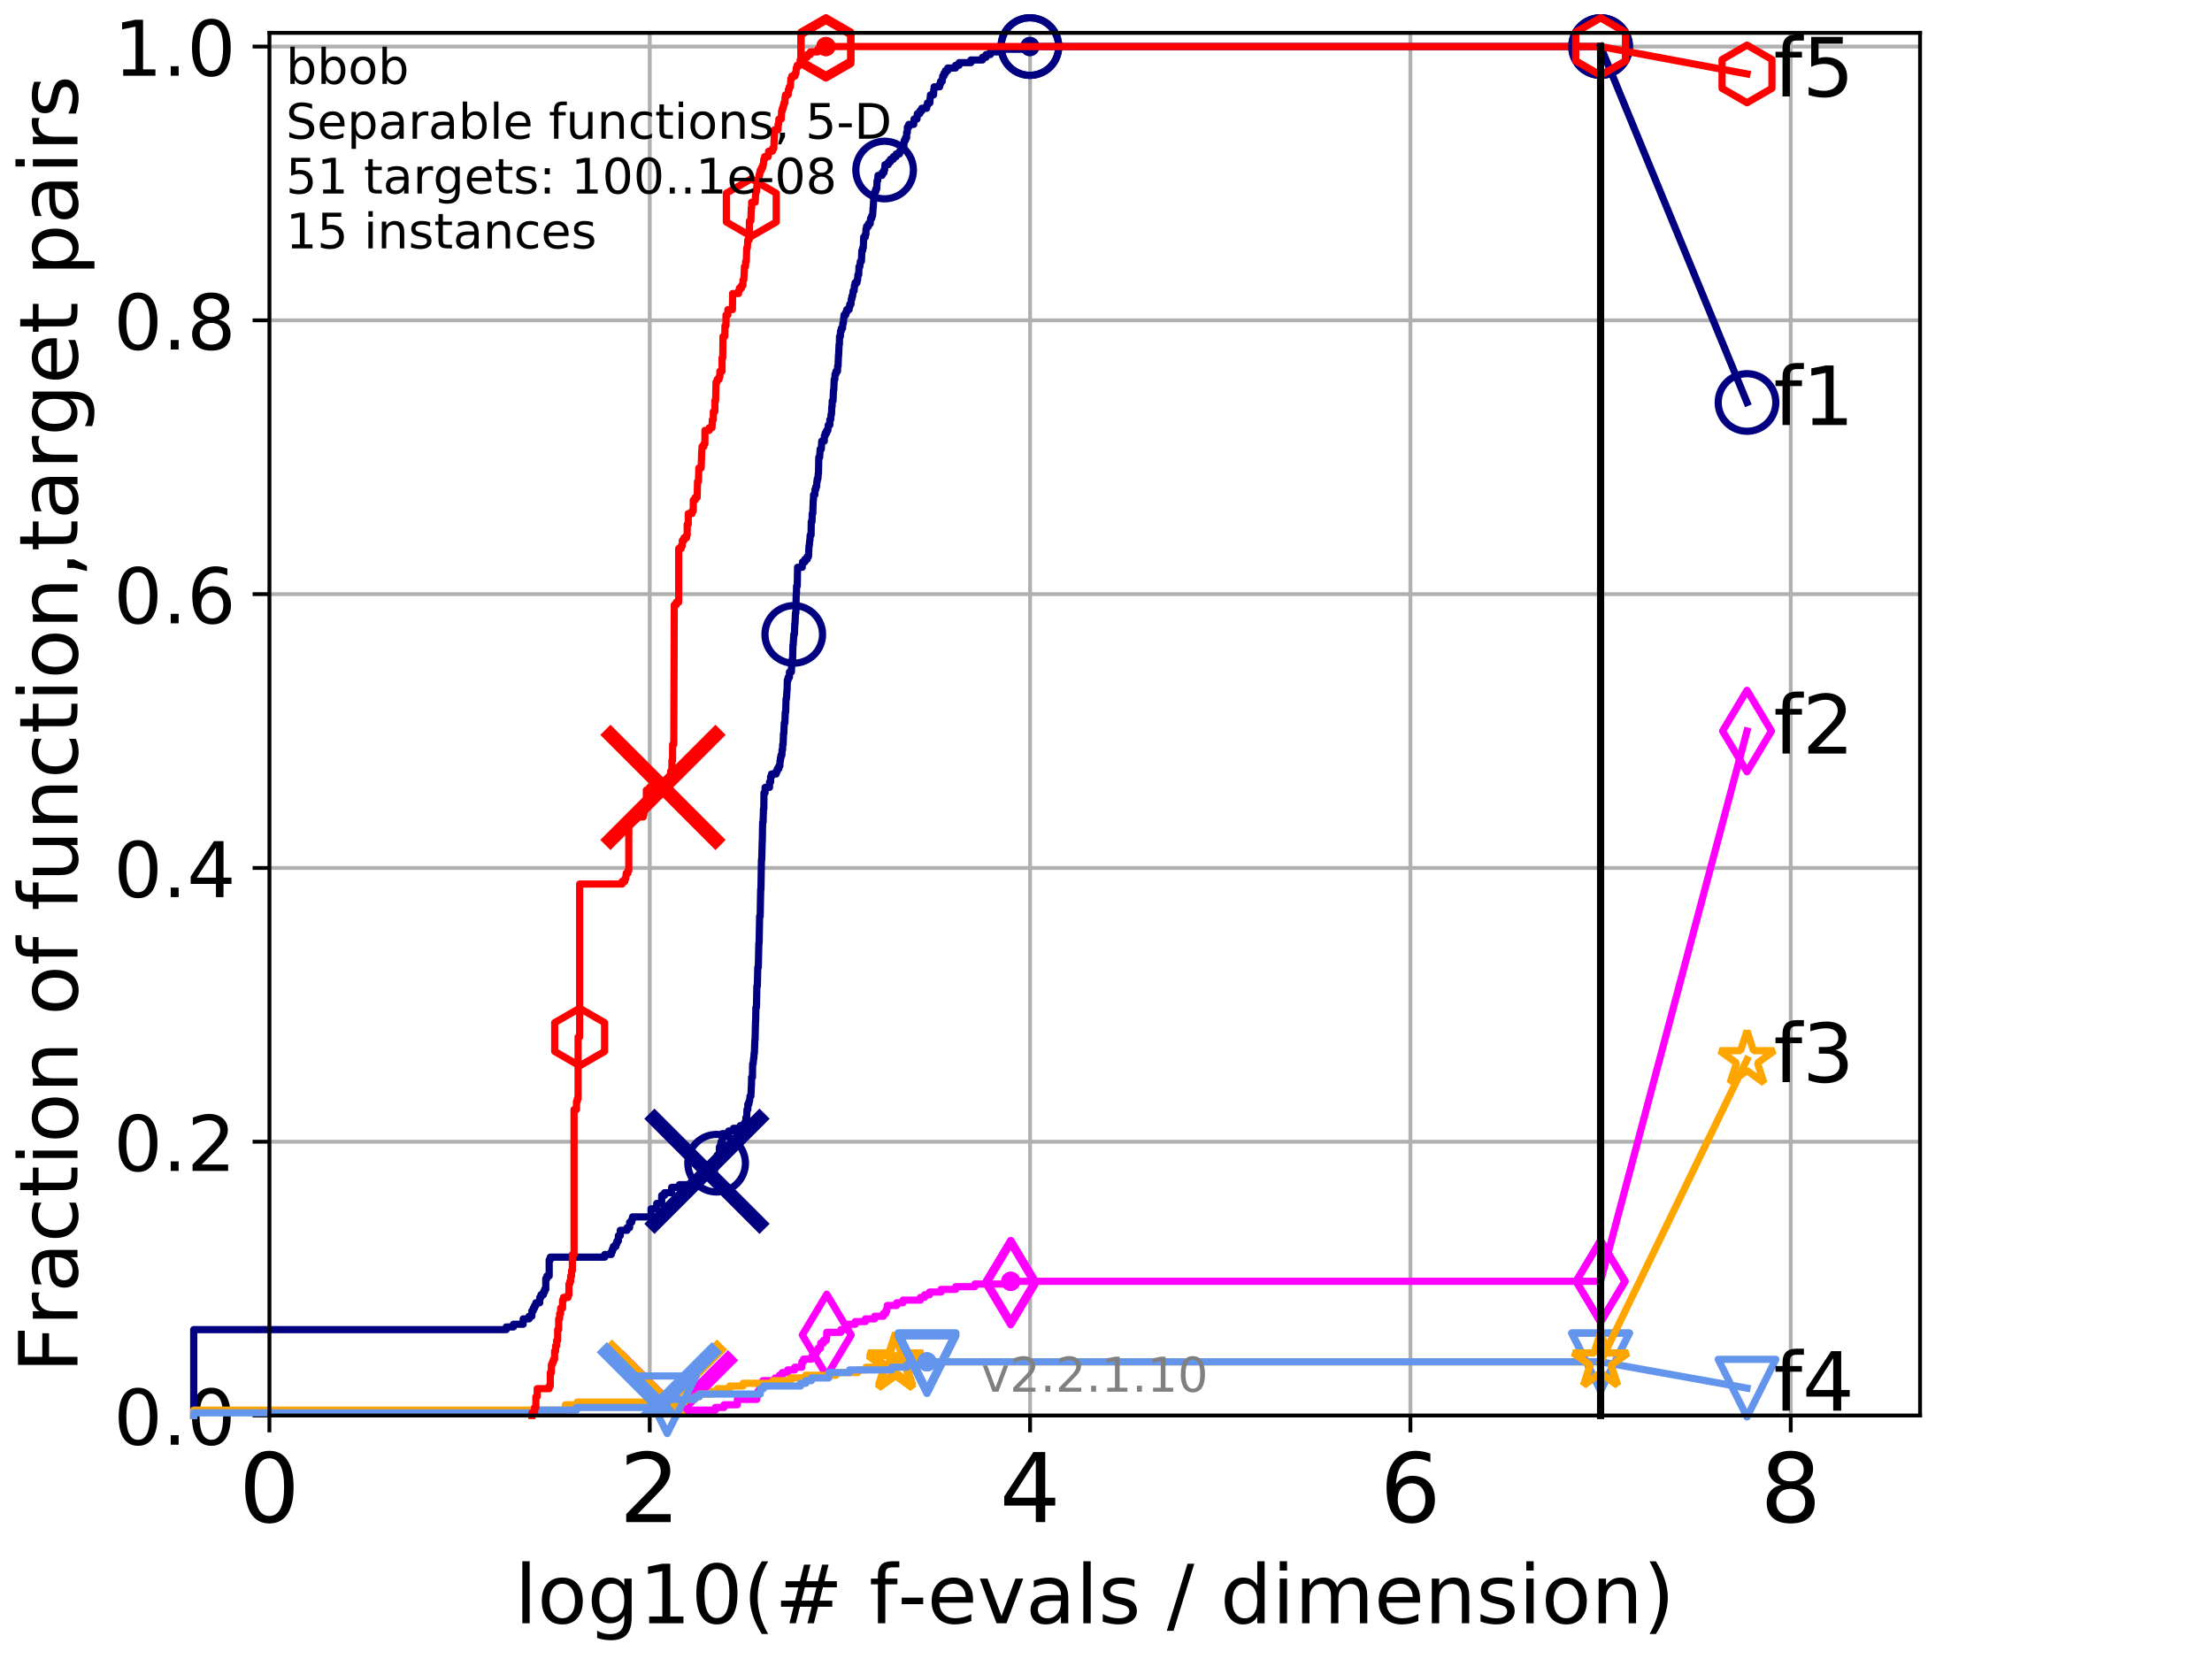 <?xml version="1.0" encoding="utf-8" standalone="no"?>
<!DOCTYPE svg PUBLIC "-//W3C//DTD SVG 1.1//EN"
  "http://www.w3.org/Graphics/SVG/1.1/DTD/svg11.dtd">
<!-- Created with matplotlib (http://matplotlib.org/) -->
<svg height="345.6pt" version="1.1" viewBox="0 0 460.8 345.6" width="460.8pt" xmlns="http://www.w3.org/2000/svg" xmlns:xlink="http://www.w3.org/1999/xlink">
 <defs>
  <style type="text/css">
*{stroke-linecap:butt;stroke-linejoin:round;}
  </style>
 </defs>
 <g id="figure_1">
  <g id="patch_1">
   <path d="M 0 345.6 
L 460.8 345.6 
L 460.8 0 
L 0 0 
z
" style="fill:#ffffff;"/>
  </g>
  <g id="axes_1">
   <g id="patch_2">
    <path d="M 56.12 294.88 
L 399.984 294.88 
L 399.984 6.845 
L 56.12 6.845 
z
" style="fill:#ffffff;"/>
   </g>
   <g id="matplotlib.axis_1">
    <g id="xtick_1">
     <g id="line2d_1">
      <path clip-path="url(#p53f1d51673)" d="M 56.12 294.88 
L 56.12 6.845 
" style="fill:none;stroke:#b0b0b0;stroke-linecap:square;stroke-width:0.8;"/>
     </g>
     <g id="line2d_2">
      <defs>
       <path d="M 0 0 
L 0 3.5 
" id="m84e2f31c2f" style="stroke:#000000;stroke-width:0.8;"/>
      </defs>
      <g>
       <use style="stroke:#000000;stroke-width:0.8;" x="56.12" xlink:href="#m84e2f31c2f" y="294.88"/>
      </g>
     </g>
     <g id="text_1">
      <!-- 0 -->
      <defs>
       <path d="M 31.781 66.406 
Q 24.172 66.406 20.328 58.906 
Q 16.5 51.422 16.5 36.375 
Q 16.5 21.391 20.328 13.891 
Q 24.172 6.391 31.781 6.391 
Q 39.453 6.391 43.281 13.891 
Q 47.125 21.391 47.125 36.375 
Q 47.125 51.422 43.281 58.906 
Q 39.453 66.406 31.781 66.406 
z
M 31.781 74.219 
Q 44.047 74.219 50.516 64.516 
Q 56.984 54.828 56.984 36.375 
Q 56.984 17.969 50.516 8.266 
Q 44.047 -1.422 31.781 -1.422 
Q 19.531 -1.422 13.062 8.266 
Q 6.594 17.969 6.594 36.375 
Q 6.594 54.828 13.062 64.516 
Q 19.531 74.219 31.781 74.219 
z
" id="DejaVuSans-30"/>
      </defs>
      <g transform="translate(49.758 317.077)scale(0.2 -0.2)">
       <use xlink:href="#DejaVuSans-30"/>
      </g>
     </g>
    </g>
    <g id="xtick_2">
     <g id="line2d_3">
      <path clip-path="url(#p53f1d51673)" d="M 135.351 294.88 
L 135.351 6.845 
" style="fill:none;stroke:#b0b0b0;stroke-linecap:square;stroke-width:0.8;"/>
     </g>
     <g id="line2d_4">
      <g>
       <use style="stroke:#000000;stroke-width:0.8;" x="135.351" xlink:href="#m84e2f31c2f" y="294.88"/>
      </g>
     </g>
     <g id="text_2">
      <!-- 2 -->
      <defs>
       <path d="M 19.188 8.297 
L 53.609 8.297 
L 53.609 0 
L 7.328 0 
L 7.328 8.297 
Q 12.938 14.109 22.625 23.891 
Q 32.328 33.688 34.812 36.531 
Q 39.547 41.844 41.422 45.531 
Q 43.312 49.219 43.312 52.781 
Q 43.312 58.594 39.234 62.25 
Q 35.156 65.922 28.609 65.922 
Q 23.969 65.922 18.812 64.312 
Q 13.672 62.703 7.812 59.422 
L 7.812 69.391 
Q 13.766 71.781 18.938 73 
Q 24.125 74.219 28.422 74.219 
Q 39.75 74.219 46.484 68.547 
Q 53.219 62.891 53.219 53.422 
Q 53.219 48.922 51.531 44.891 
Q 49.859 40.875 45.406 35.406 
Q 44.188 33.984 37.641 27.219 
Q 31.109 20.453 19.188 8.297 
z
" id="DejaVuSans-32"/>
      </defs>
      <g transform="translate(128.989 317.077)scale(0.2 -0.2)">
       <use xlink:href="#DejaVuSans-32"/>
      </g>
     </g>
    </g>
    <g id="xtick_3">
     <g id="line2d_5">
      <path clip-path="url(#p53f1d51673)" d="M 214.583 294.88 
L 214.583 6.845 
" style="fill:none;stroke:#b0b0b0;stroke-linecap:square;stroke-width:0.8;"/>
     </g>
     <g id="line2d_6">
      <g>
       <use style="stroke:#000000;stroke-width:0.8;" x="214.583" xlink:href="#m84e2f31c2f" y="294.88"/>
      </g>
     </g>
     <g id="text_3">
      <!-- 4 -->
      <defs>
       <path d="M 37.797 64.312 
L 12.891 25.391 
L 37.797 25.391 
z
M 35.203 72.906 
L 47.609 72.906 
L 47.609 25.391 
L 58.016 25.391 
L 58.016 17.188 
L 47.609 17.188 
L 47.609 0 
L 37.797 0 
L 37.797 17.188 
L 4.891 17.188 
L 4.891 26.703 
z
" id="DejaVuSans-34"/>
      </defs>
      <g transform="translate(208.22 317.077)scale(0.2 -0.2)">
       <use xlink:href="#DejaVuSans-34"/>
      </g>
     </g>
    </g>
    <g id="xtick_4">
     <g id="line2d_7">
      <path clip-path="url(#p53f1d51673)" d="M 293.814 294.88 
L 293.814 6.845 
" style="fill:none;stroke:#b0b0b0;stroke-linecap:square;stroke-width:0.8;"/>
     </g>
     <g id="line2d_8">
      <g>
       <use style="stroke:#000000;stroke-width:0.8;" x="293.814" xlink:href="#m84e2f31c2f" y="294.88"/>
      </g>
     </g>
     <g id="text_4">
      <!-- 6 -->
      <defs>
       <path d="M 33.016 40.375 
Q 26.375 40.375 22.484 35.828 
Q 18.609 31.297 18.609 23.391 
Q 18.609 15.531 22.484 10.953 
Q 26.375 6.391 33.016 6.391 
Q 39.656 6.391 43.531 10.953 
Q 47.406 15.531 47.406 23.391 
Q 47.406 31.297 43.531 35.828 
Q 39.656 40.375 33.016 40.375 
z
M 52.594 71.297 
L 52.594 62.312 
Q 48.875 64.062 45.094 64.984 
Q 41.312 65.922 37.594 65.922 
Q 27.828 65.922 22.672 59.328 
Q 17.531 52.734 16.797 39.406 
Q 19.672 43.656 24.016 45.922 
Q 28.375 48.188 33.594 48.188 
Q 44.578 48.188 50.953 41.516 
Q 57.328 34.859 57.328 23.391 
Q 57.328 12.156 50.688 5.359 
Q 44.047 -1.422 33.016 -1.422 
Q 20.359 -1.422 13.672 8.266 
Q 6.984 17.969 6.984 36.375 
Q 6.984 53.656 15.188 63.938 
Q 23.391 74.219 37.203 74.219 
Q 40.922 74.219 44.703 73.484 
Q 48.484 72.75 52.594 71.297 
z
" id="DejaVuSans-36"/>
      </defs>
      <g transform="translate(287.452 317.077)scale(0.2 -0.2)">
       <use xlink:href="#DejaVuSans-36"/>
      </g>
     </g>
    </g>
    <g id="xtick_5">
     <g id="line2d_9">
      <path clip-path="url(#p53f1d51673)" d="M 373.045 294.88 
L 373.045 6.845 
" style="fill:none;stroke:#b0b0b0;stroke-linecap:square;stroke-width:0.8;"/>
     </g>
     <g id="line2d_10">
      <g>
       <use style="stroke:#000000;stroke-width:0.8;" x="373.045" xlink:href="#m84e2f31c2f" y="294.88"/>
      </g>
     </g>
     <g id="text_5">
      <!-- 8 -->
      <defs>
       <path d="M 31.781 34.625 
Q 24.75 34.625 20.719 30.859 
Q 16.703 27.094 16.703 20.516 
Q 16.703 13.922 20.719 10.156 
Q 24.75 6.391 31.781 6.391 
Q 38.812 6.391 42.859 10.172 
Q 46.922 13.969 46.922 20.516 
Q 46.922 27.094 42.891 30.859 
Q 38.875 34.625 31.781 34.625 
z
M 21.922 38.812 
Q 15.578 40.375 12.031 44.719 
Q 8.5 49.078 8.5 55.328 
Q 8.5 64.062 14.719 69.141 
Q 20.953 74.219 31.781 74.219 
Q 42.672 74.219 48.875 69.141 
Q 55.078 64.062 55.078 55.328 
Q 55.078 49.078 51.531 44.719 
Q 48 40.375 41.703 38.812 
Q 48.828 37.156 52.797 32.312 
Q 56.781 27.484 56.781 20.516 
Q 56.781 9.906 50.312 4.234 
Q 43.844 -1.422 31.781 -1.422 
Q 19.734 -1.422 13.25 4.234 
Q 6.781 9.906 6.781 20.516 
Q 6.781 27.484 10.781 32.312 
Q 14.797 37.156 21.922 38.812 
z
M 18.312 54.391 
Q 18.312 48.734 21.844 45.562 
Q 25.391 42.391 31.781 42.391 
Q 38.141 42.391 41.719 45.562 
Q 45.312 48.734 45.312 54.391 
Q 45.312 60.062 41.719 63.234 
Q 38.141 66.406 31.781 66.406 
Q 25.391 66.406 21.844 63.234 
Q 18.312 60.062 18.312 54.391 
z
" id="DejaVuSans-38"/>
      </defs>
      <g transform="translate(366.683 317.077)scale(0.2 -0.2)">
       <use xlink:href="#DejaVuSans-38"/>
      </g>
     </g>
    </g>
    <g id="text_6">
     <!-- log10(# f-evals / dimension) -->
     <defs>
      <path d="M 9.422 75.984 
L 18.406 75.984 
L 18.406 0 
L 9.422 0 
z
" id="DejaVuSans-6c"/>
      <path d="M 30.609 48.391 
Q 23.391 48.391 19.188 42.75 
Q 14.984 37.109 14.984 27.297 
Q 14.984 17.484 19.156 11.844 
Q 23.344 6.203 30.609 6.203 
Q 37.797 6.203 41.984 11.859 
Q 46.188 17.531 46.188 27.297 
Q 46.188 37.016 41.984 42.703 
Q 37.797 48.391 30.609 48.391 
z
M 30.609 56 
Q 42.328 56 49.016 48.375 
Q 55.719 40.766 55.719 27.297 
Q 55.719 13.875 49.016 6.219 
Q 42.328 -1.422 30.609 -1.422 
Q 18.844 -1.422 12.172 6.219 
Q 5.516 13.875 5.516 27.297 
Q 5.516 40.766 12.172 48.375 
Q 18.844 56 30.609 56 
z
" id="DejaVuSans-6f"/>
      <path d="M 45.406 27.984 
Q 45.406 37.75 41.375 43.109 
Q 37.359 48.484 30.078 48.484 
Q 22.859 48.484 18.828 43.109 
Q 14.797 37.75 14.797 27.984 
Q 14.797 18.266 18.828 12.891 
Q 22.859 7.516 30.078 7.516 
Q 37.359 7.516 41.375 12.891 
Q 45.406 18.266 45.406 27.984 
z
M 54.391 6.781 
Q 54.391 -7.172 48.188 -13.984 
Q 42 -20.797 29.203 -20.797 
Q 24.469 -20.797 20.266 -20.094 
Q 16.062 -19.391 12.109 -17.922 
L 12.109 -9.188 
Q 16.062 -11.328 19.922 -12.344 
Q 23.781 -13.375 27.781 -13.375 
Q 36.625 -13.375 41.016 -8.766 
Q 45.406 -4.156 45.406 5.172 
L 45.406 9.625 
Q 42.625 4.781 38.281 2.391 
Q 33.938 0 27.875 0 
Q 17.828 0 11.672 7.656 
Q 5.516 15.328 5.516 27.984 
Q 5.516 40.672 11.672 48.328 
Q 17.828 56 27.875 56 
Q 33.938 56 38.281 53.609 
Q 42.625 51.219 45.406 46.391 
L 45.406 54.688 
L 54.391 54.688 
z
" id="DejaVuSans-67"/>
      <path d="M 12.406 8.297 
L 28.516 8.297 
L 28.516 63.922 
L 10.984 60.406 
L 10.984 69.391 
L 28.422 72.906 
L 38.281 72.906 
L 38.281 8.297 
L 54.391 8.297 
L 54.391 0 
L 12.406 0 
z
" id="DejaVuSans-31"/>
      <path d="M 31 75.875 
Q 24.469 64.656 21.281 53.656 
Q 18.109 42.672 18.109 31.391 
Q 18.109 20.125 21.312 9.062 
Q 24.516 -2 31 -13.188 
L 23.188 -13.188 
Q 15.875 -1.703 12.234 9.375 
Q 8.594 20.453 8.594 31.391 
Q 8.594 42.281 12.203 53.312 
Q 15.828 64.359 23.188 75.875 
z
" id="DejaVuSans-28"/>
      <path d="M 51.125 44 
L 36.922 44 
L 32.812 27.688 
L 47.125 27.688 
z
M 43.797 71.781 
L 38.719 51.516 
L 52.984 51.516 
L 58.109 71.781 
L 65.922 71.781 
L 60.891 51.516 
L 76.125 51.516 
L 76.125 44 
L 58.984 44 
L 54.984 27.688 
L 70.516 27.688 
L 70.516 20.219 
L 53.078 20.219 
L 48 0 
L 40.188 0 
L 45.219 20.219 
L 30.906 20.219 
L 25.875 0 
L 18.016 0 
L 23.094 20.219 
L 7.719 20.219 
L 7.719 27.688 
L 24.906 27.688 
L 29 44 
L 13.281 44 
L 13.281 51.516 
L 30.906 51.516 
L 35.891 71.781 
z
" id="DejaVuSans-23"/>
      <path id="DejaVuSans-20"/>
      <path d="M 37.109 75.984 
L 37.109 68.5 
L 28.516 68.5 
Q 23.688 68.5 21.797 66.547 
Q 19.922 64.594 19.922 59.516 
L 19.922 54.688 
L 34.719 54.688 
L 34.719 47.703 
L 19.922 47.703 
L 19.922 0 
L 10.891 0 
L 10.891 47.703 
L 2.297 47.703 
L 2.297 54.688 
L 10.891 54.688 
L 10.891 58.5 
Q 10.891 67.625 15.141 71.797 
Q 19.391 75.984 28.609 75.984 
z
" id="DejaVuSans-66"/>
      <path d="M 4.891 31.391 
L 31.203 31.391 
L 31.203 23.391 
L 4.891 23.391 
z
" id="DejaVuSans-2d"/>
      <path d="M 56.203 29.594 
L 56.203 25.203 
L 14.891 25.203 
Q 15.484 15.922 20.484 11.062 
Q 25.484 6.203 34.422 6.203 
Q 39.594 6.203 44.453 7.469 
Q 49.312 8.734 54.109 11.281 
L 54.109 2.781 
Q 49.266 0.734 44.188 -0.344 
Q 39.109 -1.422 33.891 -1.422 
Q 20.797 -1.422 13.156 6.188 
Q 5.516 13.812 5.516 26.812 
Q 5.516 40.234 12.766 48.109 
Q 20.016 56 32.328 56 
Q 43.359 56 49.781 48.891 
Q 56.203 41.797 56.203 29.594 
z
M 47.219 32.234 
Q 47.125 39.594 43.094 43.984 
Q 39.062 48.391 32.422 48.391 
Q 24.906 48.391 20.391 44.141 
Q 15.875 39.891 15.188 32.172 
z
" id="DejaVuSans-65"/>
      <path d="M 2.984 54.688 
L 12.5 54.688 
L 29.594 8.797 
L 46.688 54.688 
L 56.203 54.688 
L 35.688 0 
L 23.484 0 
z
" id="DejaVuSans-76"/>
      <path d="M 34.281 27.484 
Q 23.391 27.484 19.188 25 
Q 14.984 22.516 14.984 16.5 
Q 14.984 11.719 18.141 8.906 
Q 21.297 6.109 26.703 6.109 
Q 34.188 6.109 38.703 11.406 
Q 43.219 16.703 43.219 25.484 
L 43.219 27.484 
z
M 52.203 31.203 
L 52.203 0 
L 43.219 0 
L 43.219 8.297 
Q 40.141 3.328 35.547 0.953 
Q 30.953 -1.422 24.312 -1.422 
Q 15.922 -1.422 10.953 3.297 
Q 6 8.016 6 15.922 
Q 6 25.141 12.172 29.828 
Q 18.359 34.516 30.609 34.516 
L 43.219 34.516 
L 43.219 35.406 
Q 43.219 41.609 39.141 45 
Q 35.062 48.391 27.688 48.391 
Q 23 48.391 18.547 47.266 
Q 14.109 46.141 10.016 43.891 
L 10.016 52.203 
Q 14.938 54.109 19.578 55.047 
Q 24.219 56 28.609 56 
Q 40.484 56 46.344 49.844 
Q 52.203 43.703 52.203 31.203 
z
" id="DejaVuSans-61"/>
      <path d="M 44.281 53.078 
L 44.281 44.578 
Q 40.484 46.531 36.375 47.5 
Q 32.281 48.484 27.875 48.484 
Q 21.188 48.484 17.844 46.438 
Q 14.5 44.391 14.5 40.281 
Q 14.5 37.156 16.891 35.375 
Q 19.281 33.594 26.516 31.984 
L 29.594 31.297 
Q 39.156 29.25 43.188 25.516 
Q 47.219 21.781 47.219 15.094 
Q 47.219 7.469 41.188 3.016 
Q 35.156 -1.422 24.609 -1.422 
Q 20.219 -1.422 15.453 -0.562 
Q 10.688 0.297 5.422 2 
L 5.422 11.281 
Q 10.406 8.688 15.234 7.391 
Q 20.062 6.109 24.812 6.109 
Q 31.156 6.109 34.562 8.281 
Q 37.984 10.453 37.984 14.406 
Q 37.984 18.062 35.516 20.016 
Q 33.062 21.969 24.703 23.781 
L 21.578 24.516 
Q 13.234 26.266 9.516 29.906 
Q 5.812 33.547 5.812 39.891 
Q 5.812 47.609 11.281 51.797 
Q 16.75 56 26.812 56 
Q 31.781 56 36.172 55.266 
Q 40.578 54.547 44.281 53.078 
z
" id="DejaVuSans-73"/>
      <path d="M 25.391 72.906 
L 33.688 72.906 
L 8.297 -9.281 
L 0 -9.281 
z
" id="DejaVuSans-2f"/>
      <path d="M 45.406 46.391 
L 45.406 75.984 
L 54.391 75.984 
L 54.391 0 
L 45.406 0 
L 45.406 8.203 
Q 42.578 3.328 38.25 0.953 
Q 33.938 -1.422 27.875 -1.422 
Q 17.969 -1.422 11.734 6.484 
Q 5.516 14.406 5.516 27.297 
Q 5.516 40.188 11.734 48.094 
Q 17.969 56 27.875 56 
Q 33.938 56 38.25 53.625 
Q 42.578 51.266 45.406 46.391 
z
M 14.797 27.297 
Q 14.797 17.391 18.875 11.75 
Q 22.953 6.109 30.078 6.109 
Q 37.203 6.109 41.297 11.75 
Q 45.406 17.391 45.406 27.297 
Q 45.406 37.203 41.297 42.844 
Q 37.203 48.484 30.078 48.484 
Q 22.953 48.484 18.875 42.844 
Q 14.797 37.203 14.797 27.297 
z
" id="DejaVuSans-64"/>
      <path d="M 9.422 54.688 
L 18.406 54.688 
L 18.406 0 
L 9.422 0 
z
M 9.422 75.984 
L 18.406 75.984 
L 18.406 64.594 
L 9.422 64.594 
z
" id="DejaVuSans-69"/>
      <path d="M 52 44.188 
Q 55.375 50.25 60.062 53.125 
Q 64.75 56 71.094 56 
Q 79.641 56 84.281 50.016 
Q 88.922 44.047 88.922 33.016 
L 88.922 0 
L 79.891 0 
L 79.891 32.719 
Q 79.891 40.578 77.094 44.375 
Q 74.312 48.188 68.609 48.188 
Q 61.625 48.188 57.562 43.547 
Q 53.516 38.922 53.516 30.906 
L 53.516 0 
L 44.484 0 
L 44.484 32.719 
Q 44.484 40.625 41.703 44.406 
Q 38.922 48.188 33.109 48.188 
Q 26.219 48.188 22.156 43.531 
Q 18.109 38.875 18.109 30.906 
L 18.109 0 
L 9.078 0 
L 9.078 54.688 
L 18.109 54.688 
L 18.109 46.188 
Q 21.188 51.219 25.484 53.609 
Q 29.781 56 35.688 56 
Q 41.656 56 45.828 52.969 
Q 50 49.953 52 44.188 
z
" id="DejaVuSans-6d"/>
      <path d="M 54.891 33.016 
L 54.891 0 
L 45.906 0 
L 45.906 32.719 
Q 45.906 40.484 42.875 44.328 
Q 39.844 48.188 33.797 48.188 
Q 26.516 48.188 22.312 43.547 
Q 18.109 38.922 18.109 30.906 
L 18.109 0 
L 9.078 0 
L 9.078 54.688 
L 18.109 54.688 
L 18.109 46.188 
Q 21.344 51.125 25.703 53.562 
Q 30.078 56 35.797 56 
Q 45.219 56 50.047 50.172 
Q 54.891 44.344 54.891 33.016 
z
" id="DejaVuSans-6e"/>
      <path d="M 8.016 75.875 
L 15.828 75.875 
Q 23.141 64.359 26.781 53.312 
Q 30.422 42.281 30.422 31.391 
Q 30.422 20.453 26.781 9.375 
Q 23.141 -1.703 15.828 -13.188 
L 8.016 -13.188 
Q 14.5 -2 17.703 9.062 
Q 20.906 20.125 20.906 31.391 
Q 20.906 42.672 17.703 53.656 
Q 14.5 64.656 8.016 75.875 
z
" id="DejaVuSans-29"/>
     </defs>
     <g transform="translate(107.211 338.154)scale(0.17 -0.17)">
      <use xlink:href="#DejaVuSans-6c"/>
      <use x="27.783" xlink:href="#DejaVuSans-6f"/>
      <use x="88.965" xlink:href="#DejaVuSans-67"/>
      <use x="152.441" xlink:href="#DejaVuSans-31"/>
      <use x="216.064" xlink:href="#DejaVuSans-30"/>
      <use x="279.688" xlink:href="#DejaVuSans-28"/>
      <use x="318.701" xlink:href="#DejaVuSans-23"/>
      <use x="402.49" xlink:href="#DejaVuSans-20"/>
      <use x="434.277" xlink:href="#DejaVuSans-66"/>
      <use x="469.404" xlink:href="#DejaVuSans-2d"/>
      <use x="505.488" xlink:href="#DejaVuSans-65"/>
      <use x="567.012" xlink:href="#DejaVuSans-76"/>
      <use x="626.191" xlink:href="#DejaVuSans-61"/>
      <use x="687.471" xlink:href="#DejaVuSans-6c"/>
      <use x="715.254" xlink:href="#DejaVuSans-73"/>
      <use x="767.354" xlink:href="#DejaVuSans-20"/>
      <use x="799.141" xlink:href="#DejaVuSans-2f"/>
      <use x="832.832" xlink:href="#DejaVuSans-20"/>
      <use x="864.619" xlink:href="#DejaVuSans-64"/>
      <use x="928.096" xlink:href="#DejaVuSans-69"/>
      <use x="955.879" xlink:href="#DejaVuSans-6d"/>
      <use x="1053.291" xlink:href="#DejaVuSans-65"/>
      <use x="1114.814" xlink:href="#DejaVuSans-6e"/>
      <use x="1178.193" xlink:href="#DejaVuSans-73"/>
      <use x="1230.293" xlink:href="#DejaVuSans-69"/>
      <use x="1258.076" xlink:href="#DejaVuSans-6f"/>
      <use x="1319.258" xlink:href="#DejaVuSans-6e"/>
      <use x="1382.637" xlink:href="#DejaVuSans-29"/>
     </g>
    </g>
   </g>
   <g id="matplotlib.axis_2">
    <g id="ytick_1">
     <g id="line2d_11">
      <path clip-path="url(#p53f1d51673)" d="M 56.12 294.88 
L 399.984 294.88 
" style="fill:none;stroke:#b0b0b0;stroke-linecap:square;stroke-width:0.8;"/>
     </g>
     <g id="line2d_12">
      <defs>
       <path d="M 0 0 
L -3.5 0 
" id="m2fcf50c5f0" style="stroke:#000000;stroke-width:0.8;"/>
      </defs>
      <g>
       <use style="stroke:#000000;stroke-width:0.8;" x="56.12" xlink:href="#m2fcf50c5f0" y="294.88"/>
      </g>
     </g>
     <g id="text_7">
      <!-- 0.0 -->
      <defs>
       <path d="M 10.688 12.406 
L 21 12.406 
L 21 0 
L 10.688 0 
z
" id="DejaVuSans-2e"/>
      </defs>
      <g transform="translate(23.675 300.959)scale(0.16 -0.16)">
       <use xlink:href="#DejaVuSans-30"/>
       <use x="63.623" xlink:href="#DejaVuSans-2e"/>
       <use x="95.41" xlink:href="#DejaVuSans-30"/>
      </g>
     </g>
    </g>
    <g id="ytick_2">
     <g id="line2d_13">
      <path clip-path="url(#p53f1d51673)" d="M 56.12 237.843 
L 399.984 237.843 
" style="fill:none;stroke:#b0b0b0;stroke-linecap:square;stroke-width:0.8;"/>
     </g>
     <g id="line2d_14">
      <g>
       <use style="stroke:#000000;stroke-width:0.8;" x="56.12" xlink:href="#m2fcf50c5f0" y="237.843"/>
      </g>
     </g>
     <g id="text_8">
      <!-- 0.2 -->
      <g transform="translate(23.675 243.922)scale(0.16 -0.16)">
       <use xlink:href="#DejaVuSans-30"/>
       <use x="63.623" xlink:href="#DejaVuSans-2e"/>
       <use x="95.41" xlink:href="#DejaVuSans-32"/>
      </g>
     </g>
    </g>
    <g id="ytick_3">
     <g id="line2d_15">
      <path clip-path="url(#p53f1d51673)" d="M 56.12 180.807 
L 399.984 180.807 
" style="fill:none;stroke:#b0b0b0;stroke-linecap:square;stroke-width:0.8;"/>
     </g>
     <g id="line2d_16">
      <g>
       <use style="stroke:#000000;stroke-width:0.8;" x="56.12" xlink:href="#m2fcf50c5f0" y="180.807"/>
      </g>
     </g>
     <g id="text_9">
      <!-- 0.4 -->
      <g transform="translate(23.675 186.886)scale(0.16 -0.16)">
       <use xlink:href="#DejaVuSans-30"/>
       <use x="63.623" xlink:href="#DejaVuSans-2e"/>
       <use x="95.41" xlink:href="#DejaVuSans-34"/>
      </g>
     </g>
    </g>
    <g id="ytick_4">
     <g id="line2d_17">
      <path clip-path="url(#p53f1d51673)" d="M 56.12 123.77 
L 399.984 123.77 
" style="fill:none;stroke:#b0b0b0;stroke-linecap:square;stroke-width:0.8;"/>
     </g>
     <g id="line2d_18">
      <g>
       <use style="stroke:#000000;stroke-width:0.8;" x="56.12" xlink:href="#m2fcf50c5f0" y="123.77"/>
      </g>
     </g>
     <g id="text_10">
      <!-- 0.6 -->
      <g transform="translate(23.675 129.849)scale(0.16 -0.16)">
       <use xlink:href="#DejaVuSans-30"/>
       <use x="63.623" xlink:href="#DejaVuSans-2e"/>
       <use x="95.41" xlink:href="#DejaVuSans-36"/>
      </g>
     </g>
    </g>
    <g id="ytick_5">
     <g id="line2d_19">
      <path clip-path="url(#p53f1d51673)" d="M 56.12 66.734 
L 399.984 66.734 
" style="fill:none;stroke:#b0b0b0;stroke-linecap:square;stroke-width:0.8;"/>
     </g>
     <g id="line2d_20">
      <g>
       <use style="stroke:#000000;stroke-width:0.8;" x="56.12" xlink:href="#m2fcf50c5f0" y="66.734"/>
      </g>
     </g>
     <g id="text_11">
      <!-- 0.8 -->
      <g transform="translate(23.675 72.812)scale(0.16 -0.16)">
       <use xlink:href="#DejaVuSans-30"/>
       <use x="63.623" xlink:href="#DejaVuSans-2e"/>
       <use x="95.41" xlink:href="#DejaVuSans-38"/>
      </g>
     </g>
    </g>
    <g id="ytick_6">
     <g id="line2d_21">
      <path clip-path="url(#p53f1d51673)" d="M 56.12 9.697 
L 399.984 9.697 
" style="fill:none;stroke:#b0b0b0;stroke-linecap:square;stroke-width:0.8;"/>
     </g>
     <g id="line2d_22">
      <g>
       <use style="stroke:#000000;stroke-width:0.8;" x="56.12" xlink:href="#m2fcf50c5f0" y="9.697"/>
      </g>
     </g>
     <g id="text_12">
      <!-- 1.0 -->
      <g transform="translate(23.675 15.776)scale(0.16 -0.16)">
       <use xlink:href="#DejaVuSans-31"/>
       <use x="63.623" xlink:href="#DejaVuSans-2e"/>
       <use x="95.41" xlink:href="#DejaVuSans-30"/>
      </g>
     </g>
    </g>
    <g id="text_13">
     <!-- Fraction of function,target pairs -->
     <defs>
      <path d="M 9.812 72.906 
L 51.703 72.906 
L 51.703 64.594 
L 19.672 64.594 
L 19.672 43.109 
L 48.578 43.109 
L 48.578 34.812 
L 19.672 34.812 
L 19.672 0 
L 9.812 0 
z
" id="DejaVuSans-46"/>
      <path d="M 41.109 46.297 
Q 39.594 47.172 37.812 47.578 
Q 36.031 48 33.891 48 
Q 26.266 48 22.188 43.047 
Q 18.109 38.094 18.109 28.812 
L 18.109 0 
L 9.078 0 
L 9.078 54.688 
L 18.109 54.688 
L 18.109 46.188 
Q 20.953 51.172 25.484 53.578 
Q 30.031 56 36.531 56 
Q 37.453 56 38.578 55.875 
Q 39.703 55.766 41.062 55.516 
z
" id="DejaVuSans-72"/>
      <path d="M 48.781 52.594 
L 48.781 44.188 
Q 44.969 46.297 41.141 47.344 
Q 37.312 48.391 33.406 48.391 
Q 24.656 48.391 19.812 42.844 
Q 14.984 37.312 14.984 27.297 
Q 14.984 17.281 19.812 11.734 
Q 24.656 6.203 33.406 6.203 
Q 37.312 6.203 41.141 7.25 
Q 44.969 8.297 48.781 10.406 
L 48.781 2.094 
Q 45.016 0.344 40.984 -0.531 
Q 36.969 -1.422 32.422 -1.422 
Q 20.062 -1.422 12.781 6.344 
Q 5.516 14.109 5.516 27.297 
Q 5.516 40.672 12.859 48.328 
Q 20.219 56 33.016 56 
Q 37.156 56 41.109 55.141 
Q 45.062 54.297 48.781 52.594 
z
" id="DejaVuSans-63"/>
      <path d="M 18.312 70.219 
L 18.312 54.688 
L 36.812 54.688 
L 36.812 47.703 
L 18.312 47.703 
L 18.312 18.016 
Q 18.312 11.328 20.141 9.422 
Q 21.969 7.516 27.594 7.516 
L 36.812 7.516 
L 36.812 0 
L 27.594 0 
Q 17.188 0 13.234 3.875 
Q 9.281 7.766 9.281 18.016 
L 9.281 47.703 
L 2.688 47.703 
L 2.688 54.688 
L 9.281 54.688 
L 9.281 70.219 
z
" id="DejaVuSans-74"/>
      <path d="M 8.5 21.578 
L 8.5 54.688 
L 17.484 54.688 
L 17.484 21.922 
Q 17.484 14.156 20.5 10.266 
Q 23.531 6.391 29.594 6.391 
Q 36.859 6.391 41.078 11.031 
Q 45.312 15.672 45.312 23.688 
L 45.312 54.688 
L 54.297 54.688 
L 54.297 0 
L 45.312 0 
L 45.312 8.406 
Q 42.047 3.422 37.719 1 
Q 33.406 -1.422 27.688 -1.422 
Q 18.266 -1.422 13.375 4.438 
Q 8.5 10.297 8.5 21.578 
z
M 31.109 56 
z
" id="DejaVuSans-75"/>
      <path d="M 11.719 12.406 
L 22.016 12.406 
L 22.016 4 
L 14.016 -11.625 
L 7.719 -11.625 
L 11.719 4 
z
" id="DejaVuSans-2c"/>
      <path d="M 18.109 8.203 
L 18.109 -20.797 
L 9.078 -20.797 
L 9.078 54.688 
L 18.109 54.688 
L 18.109 46.391 
Q 20.953 51.266 25.266 53.625 
Q 29.594 56 35.594 56 
Q 45.562 56 51.781 48.094 
Q 58.016 40.188 58.016 27.297 
Q 58.016 14.406 51.781 6.484 
Q 45.562 -1.422 35.594 -1.422 
Q 29.594 -1.422 25.266 0.953 
Q 20.953 3.328 18.109 8.203 
z
M 48.688 27.297 
Q 48.688 37.203 44.609 42.844 
Q 40.531 48.484 33.406 48.484 
Q 26.266 48.484 22.188 42.844 
Q 18.109 37.203 18.109 27.297 
Q 18.109 17.391 22.188 11.75 
Q 26.266 6.109 33.406 6.109 
Q 40.531 6.109 44.609 11.75 
Q 48.688 17.391 48.688 27.297 
z
" id="DejaVuSans-70"/>
     </defs>
     <g transform="translate(16.14 286.002)rotate(-90)scale(0.17 -0.17)">
      <use xlink:href="#DejaVuSans-46"/>
      <use x="57.41" xlink:href="#DejaVuSans-72"/>
      <use x="98.523" xlink:href="#DejaVuSans-61"/>
      <use x="159.803" xlink:href="#DejaVuSans-63"/>
      <use x="214.783" xlink:href="#DejaVuSans-74"/>
      <use x="253.992" xlink:href="#DejaVuSans-69"/>
      <use x="281.775" xlink:href="#DejaVuSans-6f"/>
      <use x="342.957" xlink:href="#DejaVuSans-6e"/>
      <use x="406.336" xlink:href="#DejaVuSans-20"/>
      <use x="438.123" xlink:href="#DejaVuSans-6f"/>
      <use x="499.305" xlink:href="#DejaVuSans-66"/>
      <use x="534.51" xlink:href="#DejaVuSans-20"/>
      <use x="566.297" xlink:href="#DejaVuSans-66"/>
      <use x="601.502" xlink:href="#DejaVuSans-75"/>
      <use x="664.881" xlink:href="#DejaVuSans-6e"/>
      <use x="728.26" xlink:href="#DejaVuSans-63"/>
      <use x="783.24" xlink:href="#DejaVuSans-74"/>
      <use x="822.449" xlink:href="#DejaVuSans-69"/>
      <use x="850.232" xlink:href="#DejaVuSans-6f"/>
      <use x="911.414" xlink:href="#DejaVuSans-6e"/>
      <use x="974.793" xlink:href="#DejaVuSans-2c"/>
      <use x="1006.58" xlink:href="#DejaVuSans-74"/>
      <use x="1045.789" xlink:href="#DejaVuSans-61"/>
      <use x="1107.068" xlink:href="#DejaVuSans-72"/>
      <use x="1148.166" xlink:href="#DejaVuSans-67"/>
      <use x="1211.643" xlink:href="#DejaVuSans-65"/>
      <use x="1273.166" xlink:href="#DejaVuSans-74"/>
      <use x="1312.375" xlink:href="#DejaVuSans-20"/>
      <use x="1344.162" xlink:href="#DejaVuSans-70"/>
      <use x="1407.639" xlink:href="#DejaVuSans-61"/>
      <use x="1468.918" xlink:href="#DejaVuSans-69"/>
      <use x="1496.701" xlink:href="#DejaVuSans-72"/>
      <use x="1537.814" xlink:href="#DejaVuSans-73"/>
     </g>
    </g>
   </g>
   <g id="line2d_23">
    <defs>
     <path d="M 0 1.5 
C 0.398 1.5 0.779 1.342 1.061 1.061 
C 1.342 0.779 1.5 0.398 1.5 0 
C 1.5 -0.398 1.342 -0.779 1.061 -1.061 
C 0.779 -1.342 0.398 -1.5 0 -1.5 
C -0.398 -1.5 -0.779 -1.342 -1.061 -1.061 
C -1.342 -0.779 -1.5 -0.398 -1.5 0 
C -1.5 0.398 -1.342 0.779 -1.061 1.061 
C -0.779 1.342 -0.398 1.5 0 1.5 
z
" id="mf0b0129856" style="stroke:#000080;"/>
    </defs>
    <g>
     <use style="fill:#000080;stroke:#000080;" x="214.547" xlink:href="#mf0b0129856" y="9.697"/>
     <use style="fill:#000080;stroke:#000080;" x="214.547" xlink:href="#mf0b0129856" y="9.697"/>
    </g>
   </g>
   <g id="line2d_24">
    <path d="M 40.355 294.88 
L 40.355 276.986 
L 105.462 276.986 
L 105.462 276.427 
L 106.959 276.427 
L 106.959 275.868 
L 108.985 275.868 
L 108.985 274.749 
L 110.215 274.749 
L 110.215 274.19 
L 110.798 274.19 
L 110.798 273.072 
L 111.082 273.072 
L 111.082 272.513 
L 111.362 272.513 
L 111.362 271.954 
L 111.637 271.954 
L 111.637 271.394 
L 112.438 271.394 
L 112.438 270.276 
L 112.697 270.276 
L 112.697 269.717 
L 113.203 269.717 
L 113.203 269.158 
L 113.45 269.158 
L 113.45 268.598 
L 113.694 268.598 
L 113.694 266.362 
L 113.935 266.362 
L 113.935 265.803 
L 114.406 265.803 
L 114.406 262.447 
L 114.637 262.447 
L 114.637 261.888 
L 125.979 261.888 
L 125.979 261.329 
L 127.347 261.329 
L 127.347 260.77 
L 127.565 260.77 
L 127.565 260.211 
L 127.78 260.211 
L 127.78 259.652 
L 128.306 259.652 
L 128.306 259.092 
L 128.512 259.092 
L 128.512 258.533 
L 128.817 258.533 
L 128.817 257.415 
L 129.215 257.415 
L 129.215 256.296 
L 130.63 256.296 
L 130.63 255.737 
L 131.165 255.737 
L 131.165 254.619 
L 131.598 254.619 
L 131.598 254.06 
L 131.768 254.06 
L 131.768 253.501 
L 135.624 253.501 
L 135.624 251.823 
L 136.802 251.823 
L 136.802 250.705 
L 137.845 250.705 
L 137.845 249.027 
L 138.431 249.027 
L 138.431 248.468 
L 139.918 248.468 
L 139.918 247.35 
L 141.529 247.35 
L 141.529 246.79 
L 144.481 246.79 
L 144.481 246.231 
L 145.502 246.231 
L 145.502 245.113 
L 145.954 245.113 
L 145.954 244.554 
L 146.431 244.554 
L 146.431 243.994 
L 148.823 243.994 
L 148.823 243.435 
L 148.948 243.435 
L 148.948 242.876 
L 149.288 242.876 
L 149.38 241.199 
L 149.41 241.199 
L 149.41 240.639 
L 149.86 240.639 
L 149.86 238.962 
L 150.095 238.962 
L 150.095 238.403 
L 150.212 238.403 
L 150.212 237.843 
L 150.471 237.843 
L 150.471 236.166 
L 151.778 236.166 
L 151.778 235.607 
L 152.793 235.607 
L 152.793 235.048 
L 154.207 235.048 
L 154.207 234.488 
L 155.07 234.488 
L 155.07 233.929 
L 155.342 233.929 
L 155.385 232.811 
L 155.556 232.811 
L 155.609 231.133 
L 155.788 231.133 
L 155.788 230.015 
L 156.017 230.015 
L 156.017 229.456 
L 156.141 229.456 
L 156.244 228.337 
L 156.426 228.337 
L 156.527 226.101 
L 156.547 226.101 
L 156.567 224.423 
L 156.747 224.423 
L 156.787 221.627 
L 156.895 221.627 
L 156.983 220.509 
L 157.032 220.509 
L 157.1 219.39 
L 157.149 219.39 
L 157.255 216.594 
L 157.294 216.594 
L 157.39 212.68 
L 157.418 212.68 
L 157.466 209.884 
L 157.58 209.884 
L 157.674 205.411 
L 157.768 205.411 
L 157.861 201.497 
L 157.972 201.497 
L 158.083 196.464 
L 158.138 196.464 
L 158.247 190.872 
L 158.356 190.872 
L 158.464 185.28 
L 158.518 185.28 
L 158.625 179.129 
L 158.678 179.129 
L 158.784 175.215 
L 158.802 175.215 
L 158.872 171.301 
L 158.96 171.301 
L 159.047 168.505 
L 159.116 168.505 
L 159.151 165.15 
L 159.382 165.15 
L 159.382 164.031 
L 160.302 164.031 
L 160.302 162.913 
L 160.526 162.913 
L 160.534 161.795 
L 160.724 161.795 
L 160.724 161.235 
L 161.689 161.235 
L 161.689 160.676 
L 161.94 160.676 
L 161.94 160.117 
L 162.26 160.117 
L 162.26 159.558 
L 162.461 159.558 
L 162.503 158.44 
L 162.581 158.44 
L 162.581 157.88 
L 162.694 157.88 
L 162.694 157.321 
L 162.882 157.321 
L 162.917 156.203 
L 163.021 156.203 
L 163.048 155.084 
L 163.138 155.084 
L 163.22 152.848 
L 163.281 152.848 
L 163.375 150.611 
L 163.497 150.611 
L 163.583 148.374 
L 163.67 148.374 
L 163.749 145.578 
L 163.828 145.578 
L 163.933 143.901 
L 163.959 143.901 
L 164.018 141.664 
L 164.186 141.664 
L 164.186 141.105 
L 164.455 141.105 
L 164.455 139.987 
L 164.856 139.987 
L 164.93 138.309 
L 164.997 138.309 
L 165.047 137.191 
L 165.12 137.191 
L 165.181 134.395 
L 165.235 134.395 
L 165.326 132.717 
L 165.356 132.717 
L 165.356 132.158 
L 165.488 132.158 
L 165.571 129.921 
L 165.619 129.921 
L 165.702 127.685 
L 165.796 127.685 
L 165.866 123.77 
L 165.912 123.77 
L 165.942 122.093 
L 166.081 122.093 
L 166.15 118.178 
L 167.116 118.178 
L 167.175 117.06 
L 167.672 117.06 
L 167.672 116.501 
L 168.159 116.501 
L 168.159 115.942 
L 168.423 115.942 
L 168.528 113.705 
L 168.588 113.705 
L 168.667 112.587 
L 168.717 112.587 
L 168.776 111.468 
L 168.963 111.468 
L 169.002 108.672 
L 169.162 108.672 
L 169.195 106.995 
L 169.31 106.995 
L 169.41 104.199 
L 169.453 104.199 
L 169.472 103.08 
L 169.754 103.08 
L 169.763 101.962 
L 169.949 101.962 
L 169.949 101.403 
L 170.114 101.403 
L 170.168 100.285 
L 170.25 100.285 
L 170.25 99.725 
L 170.385 99.725 
L 170.466 98.607 
L 170.502 98.607 
L 170.577 95.252 
L 170.754 95.252 
L 170.846 93.574 
L 171.093 93.574 
L 171.184 91.897 
L 171.711 91.897 
L 171.728 90.778 
L 171.906 90.778 
L 171.906 90.219 
L 172.207 90.219 
L 172.207 89.66 
L 172.464 89.66 
L 172.539 88.542 
L 172.869 88.542 
L 172.869 87.423 
L 173.043 87.423 
L 173.131 86.305 
L 173.212 86.305 
L 173.288 84.627 
L 173.344 84.627 
L 173.363 83.509 
L 173.536 83.509 
L 173.626 81.272 
L 173.693 81.272 
L 173.781 79.036 
L 173.906 79.036 
L 173.961 77.917 
L 174.146 77.917 
L 174.146 77.358 
L 174.464 77.358 
L 174.5 76.24 
L 174.581 76.24 
L 174.672 74.003 
L 174.703 74.003 
L 174.794 71.766 
L 174.86 71.766 
L 174.891 70.089 
L 175.063 70.089 
L 175.097 68.97 
L 175.254 68.97 
L 175.254 68.411 
L 175.506 68.411 
L 175.592 67.293 
L 175.695 67.293 
L 175.757 66.174 
L 175.82 66.174 
L 175.82 65.615 
L 176.186 65.615 
L 176.186 65.056 
L 176.393 65.056 
L 176.393 64.497 
L 176.886 64.497 
L 176.886 63.938 
L 177.024 63.938 
L 177.024 63.379 
L 177.267 63.379 
L 177.348 62.26 
L 177.47 62.26 
L 177.47 61.701 
L 177.615 61.701 
L 177.721 60.583 
L 177.925 60.583 
L 177.992 59.464 
L 178.121 59.464 
L 178.121 58.905 
L 178.526 58.905 
L 178.526 58.346 
L 178.66 58.346 
L 178.715 57.228 
L 178.886 57.228 
L 178.949 55.55 
L 179.123 55.55 
L 179.228 54.432 
L 179.457 54.432 
L 179.536 52.195 
L 179.71 52.195 
L 179.71 51.636 
L 179.835 51.636 
L 179.923 49.399 
L 180.247 49.399 
L 180.247 48.84 
L 180.388 48.84 
L 180.403 47.721 
L 180.528 47.721 
L 180.528 47.162 
L 180.908 47.162 
L 180.908 46.603 
L 181.274 46.603 
L 181.355 45.485 
L 181.602 45.485 
L 181.602 44.926 
L 181.779 44.926 
L 181.888 43.248 
L 181.913 43.248 
L 182.003 41.57 
L 182.076 41.57 
L 182.137 40.452 
L 182.239 40.452 
L 182.239 39.893 
L 182.456 39.893 
L 182.456 39.334 
L 182.649 39.334 
L 182.706 37.656 
L 182.835 37.656 
L 182.902 36.538 
L 183.757 36.538 
L 183.757 35.979 
L 184.145 35.979 
L 184.145 35.419 
L 184.284 35.419 
L 184.356 34.301 
L 185.045 34.301 
L 185.045 33.742 
L 185.49 33.742 
L 185.49 33.183 
L 186.109 33.183 
L 186.109 32.624 
L 186.694 32.624 
L 186.694 32.064 
L 187.386 32.064 
L 187.386 31.505 
L 187.707 31.505 
L 187.707 30.946 
L 188.159 30.946 
L 188.159 30.387 
L 188.29 30.387 
L 188.363 29.268 
L 188.617 29.268 
L 188.617 28.709 
L 188.87 28.709 
L 188.871 27.591 
L 189.015 27.591 
L 189.02 26.473 
L 189.312 26.473 
L 189.312 25.913 
L 190.345 25.913 
L 190.418 24.795 
L 191.029 24.795 
L 191.093 23.677 
L 191.62 23.677 
L 191.62 23.117 
L 192.016 23.117 
L 192.016 22.558 
L 193.041 22.558 
L 193.041 21.999 
L 193.208 21.999 
L 193.208 21.44 
L 193.704 21.44 
L 193.768 20.322 
L 193.832 20.322 
L 193.832 19.762 
L 194.479 19.762 
L 194.521 18.644 
L 194.601 18.644 
L 194.601 18.085 
L 195.739 18.085 
L 195.739 17.526 
L 195.919 17.526 
L 195.919 16.966 
L 196.279 16.966 
L 196.382 15.848 
L 196.646 15.848 
L 196.646 15.289 
L 196.949 15.289 
L 196.949 14.73 
L 197.425 14.73 
L 197.425 14.171 
L 199.054 14.171 
L 199.054 13.611 
L 199.798 13.611 
L 199.798 13.052 
L 202.258 13.052 
L 202.258 12.493 
L 204.676 12.493 
L 204.676 11.934 
L 205.405 11.934 
L 205.405 11.375 
L 206.312 11.375 
L 206.312 10.815 
L 208.505 10.815 
L 208.505 10.256 
L 214.547 10.256 
L 214.547 9.697 
L 333.43 9.697 
L 333.43 9.697 
" style="fill:none;stroke:#000080;stroke-linecap:square;stroke-width:1.5;"/>
   </g>
   <g id="line2d_25">
    <defs>
     <path d="M 0 6 
C 1.591 6 3.117 5.368 4.243 4.243 
C 5.368 3.117 6 1.591 6 0 
C 6 -1.591 5.368 -3.117 4.243 -4.243 
C 3.117 -5.368 1.591 -6 0 -6 
C -1.591 -6 -3.117 -5.368 -4.243 -4.243 
C -5.368 -3.117 -6 -1.591 -6 0 
C -6 1.591 -5.368 3.117 -4.243 4.243 
C -3.117 5.368 -1.591 6 0 6 
z
" id="m43a202594f" style="stroke:#000080;stroke-width:1.5;"/>
    </defs>
    <g>
     <use style="fill-opacity:0;stroke:#000080;stroke-width:1.5;" x="149.288" xlink:href="#m43a202594f" y="242.317"/>
     <use style="fill-opacity:0;stroke:#000080;stroke-width:1.5;" x="165.356" xlink:href="#m43a202594f" y="132.158"/>
     <use style="fill-opacity:0;stroke:#000080;stroke-width:1.5;" x="184.284" xlink:href="#m43a202594f" y="35.419"/>
     <use style="fill-opacity:0;stroke:#000080;stroke-width:1.5;" x="214.547" xlink:href="#m43a202594f" y="9.697"/>
     <use style="fill-opacity:0;stroke:#000080;stroke-width:1.5;" x="214.547" xlink:href="#m43a202594f" y="9.697"/>
     <use style="fill-opacity:0;stroke:#000080;stroke-width:1.5;" x="333.43" xlink:href="#m43a202594f" y="9.697"/>
    </g>
   </g>
   <g id="line2d_26">
    <path style="fill:none;stroke:#000080;stroke-linecap:square;stroke-width:1.5;"/>
    <g/>
   </g>
   <g id="line2d_27">
    <path clip-path="url(#p53f1d51673)" d="M 147.277 243.994 
" style="fill:none;stroke:#000080;stroke-linecap:square;stroke-width:1.5;"/>
    <defs>
     <path d="M -12 12 
L 12 -12 
M -12 -12 
L 12 12 
" id="m06aba499a1" style="stroke:#000080;stroke-width:3;"/>
    </defs>
    <g clip-path="url(#p53f1d51673)">
     <use style="fill:#000080;stroke:#000080;stroke-width:3;" x="147.277" xlink:href="#m06aba499a1" y="243.994"/>
    </g>
   </g>
   <g id="line2d_28">
    <defs>
     <path d="M 0 1.5 
C 0.398 1.5 0.779 1.342 1.061 1.061 
C 1.342 0.779 1.5 0.398 1.5 0 
C 1.5 -0.398 1.342 -0.779 1.061 -1.061 
C 0.779 -1.342 0.398 -1.5 0 -1.5 
C -0.398 -1.5 -0.779 -1.342 -1.061 -1.061 
C -1.342 -0.779 -1.5 -0.398 -1.5 0 
C -1.5 0.398 -1.342 0.779 -1.061 1.061 
C -0.779 1.342 -0.398 1.5 0 1.5 
z
" id="m7923ec2447" style="stroke:#ff00ff;"/>
    </defs>
    <g>
     <use style="fill:#ff00ff;stroke:#ff00ff;" x="210.554" xlink:href="#m7923ec2447" y="266.921"/>
     <use style="fill:#ff00ff;stroke:#ff00ff;" x="210.554" xlink:href="#m7923ec2447" y="266.921"/>
    </g>
   </g>
   <g id="line2d_29">
    <path d="M 140.642 294.88 
L 140.642 294.321 
L 142.825 294.321 
L 142.825 293.762 
L 149.026 293.762 
L 149.026 293.202 
L 150.838 293.202 
L 150.838 292.643 
L 153.598 292.643 
L 153.598 291.525 
L 157.636 291.525 
L 157.636 290.966 
L 157.768 290.966 
L 157.768 290.407 
L 157.88 290.407 
L 157.88 289.847 
L 158.247 289.847 
L 158.247 289.288 
L 158.293 289.288 
L 158.293 288.729 
L 158.464 288.729 
L 158.464 288.17 
L 158.907 288.17 
L 158.907 287.611 
L 161.472 287.611 
L 161.472 287.051 
L 162.353 287.051 
L 162.353 286.492 
L 162.952 286.492 
L 162.952 285.933 
L 164.083 285.933 
L 164.083 285.374 
L 165.559 285.374 
L 165.559 284.815 
L 167.04 284.815 
L 167.04 284.256 
L 167.04 284.256 
L 167.04 283.696 
L 167.385 283.696 
L 167.385 283.137 
L 169.079 283.137 
L 169.079 282.578 
L 169.59 282.578 
L 169.59 282.019 
L 170.04 282.019 
L 170.04 281.46 
L 170.367 281.46 
L 170.367 280.9 
L 170.898 280.9 
L 170.898 280.341 
L 170.968 280.341 
L 170.968 279.782 
L 171.553 279.782 
L 171.553 279.223 
L 172.13 279.223 
L 172.13 278.664 
L 172.211 278.664 
L 172.211 278.105 
L 172.227 278.105 
L 172.227 277.545 
L 175.155 277.545 
L 175.155 276.986 
L 176.597 276.986 
L 176.597 276.427 
L 176.697 276.427 
L 176.697 275.868 
L 178.164 275.868 
L 178.164 275.309 
L 180.28 275.309 
L 180.28 274.749 
L 182.209 274.749 
L 182.209 274.19 
L 184.029 274.19 
L 184.029 273.631 
L 184.514 273.631 
L 184.514 273.072 
L 184.746 273.072 
L 184.746 272.513 
L 184.829 272.513 
L 184.829 271.954 
L 186.789 271.954 
L 186.789 271.394 
L 188.106 271.394 
L 188.106 270.835 
L 191.745 270.835 
L 191.745 270.276 
L 192.625 270.276 
L 192.625 269.717 
L 193.639 269.717 
L 193.639 269.158 
L 196.037 269.158 
L 196.037 268.598 
L 199.101 268.598 
L 199.101 268.039 
L 203.063 268.039 
L 203.063 267.48 
L 210.554 267.48 
L 210.554 266.921 
L 333.43 266.921 
" style="fill:none;stroke:#ff00ff;stroke-linecap:square;stroke-width:1.5;"/>
   </g>
   <g id="line2d_30">
    <defs>
     <path d="M -0 8.485 
L 5.091 0 
L 0 -8.485 
L -5.091 -0 
z
" id="mcc9bf8153a" style="stroke:#ff00ff;stroke-linejoin:miter;stroke-width:1.5;"/>
    </defs>
    <g>
     <use style="fill-opacity:0;stroke:#ff00ff;stroke-linejoin:miter;stroke-width:1.5;" x="172.227" xlink:href="#mcc9bf8153a" y="278.105"/>
     <use style="fill-opacity:0;stroke:#ff00ff;stroke-linejoin:miter;stroke-width:1.5;" x="210.554" xlink:href="#mcc9bf8153a" y="267.48"/>
     <use style="fill-opacity:0;stroke:#ff00ff;stroke-linejoin:miter;stroke-width:1.5;" x="210.554" xlink:href="#mcc9bf8153a" y="266.921"/>
     <use style="fill-opacity:0;stroke:#ff00ff;stroke-linejoin:miter;stroke-width:1.5;" x="210.554" xlink:href="#mcc9bf8153a" y="266.921"/>
     <use style="fill-opacity:0;stroke:#ff00ff;stroke-linejoin:miter;stroke-width:1.5;" x="333.43" xlink:href="#mcc9bf8153a" y="266.921"/>
    </g>
   </g>
   <g id="line2d_31">
    <path style="fill:none;stroke:#ff00ff;stroke-linecap:square;stroke-width:1.5;"/>
    <g/>
   </g>
   <g id="line2d_32">
    <path clip-path="url(#p53f1d51673)" d="M 140.717 294.321 
" style="fill:none;stroke:#ff00ff;stroke-linecap:square;stroke-width:1.5;"/>
    <defs>
     <path d="M -12 12 
L 12 -12 
M -12 -12 
L 12 12 
" id="mf1407420bf" style="stroke:#ff00ff;stroke-width:3;"/>
    </defs>
    <g clip-path="url(#p53f1d51673)">
     <use style="fill:#ff00ff;stroke:#ff00ff;stroke-width:3;" x="140.717" xlink:href="#mf1407420bf" y="294.321"/>
    </g>
   </g>
   <g id="line2d_33">
    <defs>
     <path d="M 0 1.5 
C 0.398 1.5 0.779 1.342 1.061 1.061 
C 1.342 0.779 1.5 0.398 1.5 0 
C 1.5 -0.398 1.342 -0.779 1.061 -1.061 
C 0.779 -1.342 0.398 -1.5 0 -1.5 
C -0.398 -1.5 -0.779 -1.342 -1.061 -1.061 
C -1.342 -0.779 -1.5 -0.398 -1.5 0 
C -1.5 0.398 -1.342 0.779 -1.061 1.061 
C -0.779 1.342 -0.398 1.5 0 1.5 
z
" id="m9215c7cc0e" style="stroke:#ffa500;"/>
    </defs>
    <g>
     <use style="fill:#ffa500;stroke:#ffa500;" x="186.561" xlink:href="#m9215c7cc0e" y="283.696"/>
     <use style="fill:#ffa500;stroke:#ffa500;" x="186.561" xlink:href="#m9215c7cc0e" y="283.696"/>
    </g>
   </g>
   <g id="line2d_34">
    <path d="M 40.355 294.88 
L 40.355 293.762 
L 117.774 293.762 
L 117.774 292.643 
L 120.261 292.643 
L 120.261 292.084 
L 142.623 292.084 
L 142.623 291.525 
L 144.702 291.525 
L 144.702 290.966 
L 145.635 290.966 
L 145.635 290.407 
L 148.376 290.407 
L 148.376 289.847 
L 149.44 289.847 
L 149.44 289.288 
L 152.014 289.288 
L 152.014 288.729 
L 154.795 288.729 
L 154.795 288.17 
L 161.021 288.17 
L 161.021 287.611 
L 164.669 287.611 
L 164.669 287.051 
L 167.818 287.051 
L 167.818 286.492 
L 174.128 286.492 
L 174.128 285.933 
L 178.693 285.933 
L 178.693 285.374 
L 180.421 285.374 
L 180.421 284.815 
L 183.72 284.815 
L 183.72 284.256 
L 186.561 284.256 
L 186.561 283.696 
L 333.43 283.696 
" style="fill:none;stroke:#ffa500;stroke-linecap:square;stroke-width:1.5;"/>
   </g>
   <g id="line2d_35">
    <defs>
     <path d="M 0 -6 
L -1.347 -1.854 
L -5.706 -1.854 
L -2.18 0.708 
L -3.527 4.854 
L -0 2.292 
L 3.527 4.854 
L 2.18 0.708 
L 5.706 -1.854 
L 1.347 -1.854 
z
" id="m886f632560" style="stroke:#ffa500;stroke-linejoin:bevel;stroke-width:1.5;"/>
    </defs>
    <g>
     <use style="fill-opacity:0;stroke:#ffa500;stroke-linejoin:bevel;stroke-width:1.5;" x="186.561" xlink:href="#m886f632560" y="284.256"/>
     <use style="fill-opacity:0;stroke:#ffa500;stroke-linejoin:bevel;stroke-width:1.5;" x="186.561" xlink:href="#m886f632560" y="284.256"/>
     <use style="fill-opacity:0;stroke:#ffa500;stroke-linejoin:bevel;stroke-width:1.5;" x="186.561" xlink:href="#m886f632560" y="283.696"/>
     <use style="fill-opacity:0;stroke:#ffa500;stroke-linejoin:bevel;stroke-width:1.5;" x="186.561" xlink:href="#m886f632560" y="283.696"/>
     <use style="fill-opacity:0;stroke:#ffa500;stroke-linejoin:bevel;stroke-width:1.5;" x="333.43" xlink:href="#m886f632560" y="283.696"/>
    </g>
   </g>
   <g id="line2d_36">
    <path style="fill:none;stroke:#ffa500;stroke-linecap:square;stroke-width:1.5;"/>
    <g/>
   </g>
   <g id="line2d_37">
    <path clip-path="url(#p53f1d51673)" d="M 138.431 292.084 
" style="fill:none;stroke:#ffa500;stroke-linecap:square;stroke-width:1.5;"/>
    <defs>
     <path d="M -12 12 
L 12 -12 
M -12 -12 
L 12 12 
" id="m1b8c213d3f" style="stroke:#ffa500;stroke-width:3;"/>
    </defs>
    <g clip-path="url(#p53f1d51673)">
     <use style="fill:#ffa500;stroke:#ffa500;stroke-width:3;" x="138.431" xlink:href="#m1b8c213d3f" y="292.084"/>
    </g>
   </g>
   <g id="line2d_38">
    <defs>
     <path d="M 0 1.5 
C 0.398 1.5 0.779 1.342 1.061 1.061 
C 1.342 0.779 1.5 0.398 1.5 0 
C 1.5 -0.398 1.342 -0.779 1.061 -1.061 
C 0.779 -1.342 0.398 -1.5 0 -1.5 
C -0.398 -1.5 -0.779 -1.342 -1.061 -1.061 
C -1.342 -0.779 -1.5 -0.398 -1.5 0 
C -1.5 0.398 -1.342 0.779 -1.061 1.061 
C -0.779 1.342 -0.398 1.5 0 1.5 
z
" id="m4bd5dde409" style="stroke:#6495ed;"/>
    </defs>
    <g>
     <use style="fill:#6495ed;stroke:#6495ed;" x="193.117" xlink:href="#m4bd5dde409" y="283.696"/>
     <use style="fill:#6495ed;stroke:#6495ed;" x="193.117" xlink:href="#m4bd5dde409" y="283.696"/>
    </g>
   </g>
   <g id="line2d_39">
    <path d="M 40.355 294.88 
L 40.355 294.321 
L 112.175 294.321 
L 112.175 293.762 
L 120.095 293.762 
L 120.095 293.202 
L 135.557 293.202 
L 135.557 292.643 
L 138.997 292.643 
L 138.997 291.525 
L 144.702 291.525 
L 144.702 290.966 
L 145.673 290.966 
L 145.673 290.407 
L 158.374 290.407 
L 158.374 289.847 
L 158.446 289.847 
L 158.446 289.288 
L 159.047 289.288 
L 159.047 288.729 
L 166.776 288.729 
L 166.776 288.17 
L 167.855 288.17 
L 167.855 287.611 
L 169.041 287.611 
L 169.041 287.051 
L 172.634 287.051 
L 172.634 286.492 
L 172.67 286.492 
L 172.67 285.933 
L 176.975 285.933 
L 176.975 285.374 
L 185.78 285.374 
L 185.78 284.815 
L 188.95 284.815 
L 188.95 284.256 
L 193.117 284.256 
L 193.117 283.696 
L 333.43 283.696 
" style="fill:none;stroke:#6495ed;stroke-linecap:square;stroke-width:1.5;"/>
   </g>
   <g id="line2d_40">
    <defs>
     <path d="M -0 6 
L 6 -6 
L -6 -6 
z
" id="m1706d06616" style="stroke:#6495ed;stroke-linejoin:miter;stroke-width:1.5;"/>
    </defs>
    <g>
     <use style="fill-opacity:0;stroke:#6495ed;stroke-linejoin:miter;stroke-width:1.5;" x="138.997" xlink:href="#m1706d06616" y="292.643"/>
     <use style="fill-opacity:0;stroke:#6495ed;stroke-linejoin:miter;stroke-width:1.5;" x="193.117" xlink:href="#m1706d06616" y="284.256"/>
     <use style="fill-opacity:0;stroke:#6495ed;stroke-linejoin:miter;stroke-width:1.5;" x="193.117" xlink:href="#m1706d06616" y="284.256"/>
     <use style="fill-opacity:0;stroke:#6495ed;stroke-linejoin:miter;stroke-width:1.5;" x="193.117" xlink:href="#m1706d06616" y="283.696"/>
     <use style="fill-opacity:0;stroke:#6495ed;stroke-linejoin:miter;stroke-width:1.5;" x="193.117" xlink:href="#m1706d06616" y="283.696"/>
     <use style="fill-opacity:0;stroke:#6495ed;stroke-linejoin:miter;stroke-width:1.5;" x="333.43" xlink:href="#m1706d06616" y="283.696"/>
    </g>
   </g>
   <g id="line2d_41">
    <path style="fill:none;stroke:#6495ed;stroke-linecap:square;stroke-width:1.5;"/>
    <g/>
   </g>
   <g id="line2d_42">
    <path clip-path="url(#p53f1d51673)" d="M 137.362 292.643 
" style="fill:none;stroke:#6495ed;stroke-linecap:square;stroke-width:1.5;"/>
    <defs>
     <path d="M -12 12 
L 12 -12 
M -12 -12 
L 12 12 
" id="mc0fefa42a2" style="stroke:#6495ed;stroke-width:3;"/>
    </defs>
    <g clip-path="url(#p53f1d51673)">
     <use style="fill:#6495ed;stroke:#6495ed;stroke-width:3;" x="137.362" xlink:href="#mc0fefa42a2" y="292.643"/>
    </g>
   </g>
   <g id="line2d_43">
    <defs>
     <path d="M 0 1.5 
C 0.398 1.5 0.779 1.342 1.061 1.061 
C 1.342 0.779 1.5 0.398 1.5 0 
C 1.5 -0.398 1.342 -0.779 1.061 -1.061 
C 0.779 -1.342 0.398 -1.5 0 -1.5 
C -0.398 -1.5 -0.779 -1.342 -1.061 -1.061 
C -1.342 -0.779 -1.5 -0.398 -1.5 0 
C -1.5 0.398 -1.342 0.779 -1.061 1.061 
C -0.779 1.342 -0.398 1.5 0 1.5 
z
" id="m9d10479ddb" style="stroke:#ff0000;"/>
    </defs>
    <g>
     <use style="fill:#ff0000;stroke:#ff0000;" x="172.049" xlink:href="#m9d10479ddb" y="9.697"/>
     <use style="fill:#ff0000;stroke:#ff0000;" x="172.049" xlink:href="#m9d10479ddb" y="9.697"/>
    </g>
   </g>
   <g id="line2d_44">
    <path d="M 110.798 294.88 
L 110.798 294.321 
L 111.362 294.321 
L 111.362 293.202 
L 111.637 293.202 
L 111.637 290.966 
L 111.908 290.966 
L 111.908 289.288 
L 114.406 289.288 
L 114.406 288.729 
L 114.637 288.729 
L 114.637 285.933 
L 114.865 285.933 
L 114.865 284.256 
L 115.09 284.256 
L 115.09 283.696 
L 115.312 283.696 
L 115.312 283.137 
L 115.531 283.137 
L 115.531 281.46 
L 115.748 281.46 
L 115.748 280.341 
L 115.961 280.341 
L 115.961 279.223 
L 116.172 279.223 
L 116.172 276.986 
L 116.381 276.986 
L 116.381 274.749 
L 116.587 274.749 
L 116.587 273.631 
L 116.791 273.631 
L 116.791 272.513 
L 117.191 272.513 
L 117.191 270.835 
L 117.387 270.835 
L 117.387 270.276 
L 118.338 270.276 
L 118.338 269.717 
L 118.522 269.717 
L 118.522 267.48 
L 118.704 267.48 
L 118.704 266.921 
L 118.884 266.921 
L 118.884 265.803 
L 119.063 265.803 
L 119.063 264.684 
L 119.239 264.684 
L 119.239 261.329 
L 119.587 261.329 
L 119.587 231.133 
L 120.095 231.133 
L 120.095 229.456 
L 120.261 229.456 
L 120.261 228.896 
L 120.426 228.896 
L 120.426 216.035 
L 120.751 216.035 
L 120.751 184.162 
L 129.604 184.162 
L 129.604 183.603 
L 130.171 183.603 
L 130.171 183.044 
L 130.356 183.044 
L 130.448 181.925 
L 130.81 181.925 
L 130.81 181.366 
L 130.988 181.366 
L 130.988 170.742 
L 132.515 170.742 
L 132.515 170.182 
L 133.991 170.182 
L 133.991 169.623 
L 134.14 169.623 
L 134.14 167.386 
L 134.505 167.386 
L 134.505 166.827 
L 134.649 166.827 
L 134.649 164.591 
L 135.282 164.591 
L 135.282 164.031 
L 139.108 164.031 
L 139.108 162.913 
L 139.409 162.913 
L 139.409 162.354 
L 139.706 162.354 
L 139.706 160.676 
L 139.971 160.676 
L 139.971 158.44 
L 140.102 158.44 
L 140.128 155.084 
L 140.361 155.084 
L 140.464 126.007 
L 140.893 126.007 
L 140.893 125.448 
L 141.384 125.448 
L 141.384 114.264 
L 141.909 114.264 
L 141.909 113.705 
L 142.143 113.705 
L 142.143 112.587 
L 142.487 112.587 
L 142.487 112.027 
L 143.024 112.027 
L 143.024 111.468 
L 143.156 111.468 
L 143.156 109.231 
L 143.373 109.231 
L 143.373 106.995 
L 144.174 106.995 
L 144.174 106.436 
L 144.42 106.436 
L 144.42 104.199 
L 144.802 104.199 
L 144.802 103.64 
L 145.233 103.64 
L 145.311 100.285 
L 145.502 100.285 
L 145.578 97.489 
L 146.065 97.489 
L 146.176 94.134 
L 146.194 94.134 
L 146.249 93.015 
L 146.628 93.015 
L 146.628 92.456 
L 146.841 92.456 
L 146.859 89.66 
L 147.735 89.66 
L 147.735 89.101 
L 148.328 89.101 
L 148.393 87.423 
L 148.601 87.423 
L 148.601 85.746 
L 148.917 85.746 
L 148.917 83.509 
L 149.072 83.509 
L 149.165 79.595 
L 149.395 79.595 
L 149.395 79.036 
L 149.801 79.036 
L 149.801 78.476 
L 149.963 78.476 
L 149.963 77.358 
L 150.414 77.358 
L 150.414 74.562 
L 150.556 74.562 
L 150.613 70.089 
L 150.992 70.089 
L 151.019 67.852 
L 151.239 67.852 
L 151.239 65.615 
L 151.631 65.615 
L 151.631 64.497 
L 152.58 64.497 
L 152.618 61.142 
L 153.858 61.142 
L 153.858 60.583 
L 154.022 60.583 
L 154.022 60.023 
L 154.469 60.023 
L 154.469 59.464 
L 154.773 59.464 
L 154.773 58.346 
L 154.95 58.346 
L 155.059 56.109 
L 155.07 56.109 
L 155.07 55.55 
L 155.299 55.55 
L 155.342 54.432 
L 155.47 54.432 
L 155.556 51.636 
L 155.683 51.636 
L 155.788 49.958 
L 156.079 49.958 
L 156.12 46.044 
L 156.416 46.044 
L 156.507 43.248 
L 156.587 43.248 
L 156.587 42.13 
L 157.313 42.13 
L 157.409 40.452 
L 157.447 40.452 
L 157.447 39.893 
L 157.608 39.893 
L 157.665 38.775 
L 157.749 38.775 
L 157.833 37.656 
L 158.092 37.656 
L 158.101 36.538 
L 158.247 36.538 
L 158.247 35.979 
L 158.374 35.979 
L 158.374 35.419 
L 158.661 35.419 
L 158.661 34.86 
L 158.916 34.86 
L 158.916 34.301 
L 159.029 34.301 
L 159.107 33.183 
L 159.288 33.183 
L 159.288 32.624 
L 160.042 32.624 
L 160.124 31.505 
L 160.92 31.505 
L 160.92 30.946 
L 161.198 30.946 
L 161.305 28.15 
L 161.336 28.15 
L 161.343 27.032 
L 162.079 27.032 
L 162.079 25.913 
L 162.195 25.913 
L 162.26 24.795 
L 162.757 24.795 
L 162.827 23.117 
L 162.973 23.117 
L 162.973 22.558 
L 163.158 22.558 
L 163.158 21.999 
L 163.301 21.999 
L 163.301 21.44 
L 163.503 21.44 
L 163.53 20.322 
L 163.63 20.322 
L 163.63 19.762 
L 164.186 19.762 
L 164.244 18.644 
L 164.429 18.644 
L 164.429 18.085 
L 164.656 18.085 
L 164.744 16.407 
L 164.948 16.407 
L 164.948 15.848 
L 165.607 15.848 
L 165.607 15.289 
L 165.819 15.289 
L 165.872 14.171 
L 166.057 14.171 
L 166.057 13.611 
L 166.631 13.611 
L 166.681 12.493 
L 167.358 12.493 
L 167.358 11.934 
L 168.149 11.934 
L 168.149 11.375 
L 168.801 11.375 
L 168.801 10.815 
L 170.354 10.815 
L 170.354 10.256 
L 172.049 10.256 
L 172.049 9.697 
L 333.43 9.697 
L 333.43 9.697 
" style="fill:none;stroke:#ff0000;stroke-linecap:square;stroke-width:1.5;"/>
   </g>
   <g id="line2d_45">
    <defs>
     <path d="M 0 -6 
L -5.196 -3 
L -5.196 3 
L -0 6 
L 5.196 3 
L 5.196 -3 
z
" id="m76604db66a" style="stroke:#ff0000;stroke-linejoin:miter;stroke-width:1.5;"/>
    </defs>
    <g>
     <use style="fill-opacity:0;stroke:#ff0000;stroke-linejoin:miter;stroke-width:1.5;" x="120.751" xlink:href="#m76604db66a" y="216.035"/>
     <use style="fill-opacity:0;stroke:#ff0000;stroke-linejoin:miter;stroke-width:1.5;" x="156.507" xlink:href="#m76604db66a" y="43.248"/>
     <use style="fill-opacity:0;stroke:#ff0000;stroke-linejoin:miter;stroke-width:1.5;" x="172.049" xlink:href="#m76604db66a" y="10.256"/>
     <use style="fill-opacity:0;stroke:#ff0000;stroke-linejoin:miter;stroke-width:1.5;" x="172.049" xlink:href="#m76604db66a" y="9.697"/>
     <use style="fill-opacity:0;stroke:#ff0000;stroke-linejoin:miter;stroke-width:1.5;" x="333.43" xlink:href="#m76604db66a" y="9.697"/>
    </g>
   </g>
   <g id="line2d_46">
    <path style="fill:none;stroke:#ff0000;stroke-linecap:square;stroke-width:1.5;"/>
    <g/>
   </g>
   <g id="line2d_47">
    <path clip-path="url(#p53f1d51673)" d="M 138.111 164.031 
" style="fill:none;stroke:#ff0000;stroke-linecap:square;stroke-width:1.5;"/>
    <defs>
     <path d="M -12 12 
L 12 -12 
M -12 -12 
L 12 12 
" id="m90533f8e43" style="stroke:#ff0000;stroke-width:3;"/>
    </defs>
    <g clip-path="url(#p53f1d51673)">
     <use style="fill:#ff0000;stroke:#ff0000;stroke-width:3;" x="138.111" xlink:href="#m90533f8e43" y="164.031"/>
    </g>
   </g>
   <g id="line2d_48">
    <path d="M 333.43 283.696 
L 363.934 289.176 
" style="fill:none;stroke:#6495ed;stroke-linecap:square;stroke-width:1.5;"/>
    <g>
     <use style="fill-opacity:0;stroke:#6495ed;stroke-linejoin:miter;stroke-width:1.5;" x="333.43" xlink:href="#m1706d06616" y="283.696"/>
     <use style="fill-opacity:0;stroke:#6495ed;stroke-linejoin:miter;stroke-width:1.5;" x="363.934" xlink:href="#m1706d06616" y="289.176"/>
    </g>
   </g>
   <g id="line2d_49">
    <path d="M 333.43 283.696 
L 363.934 220.732 
" style="fill:none;stroke:#ffa500;stroke-linecap:square;stroke-width:1.5;"/>
    <g>
     <use style="fill-opacity:0;stroke:#ffa500;stroke-linejoin:bevel;stroke-width:1.5;" x="333.43" xlink:href="#m886f632560" y="283.696"/>
     <use style="fill-opacity:0;stroke:#ffa500;stroke-linejoin:bevel;stroke-width:1.5;" x="363.934" xlink:href="#m886f632560" y="220.732"/>
    </g>
   </g>
   <g id="line2d_50">
    <path d="M 333.43 266.921 
L 363.934 152.289 
" style="fill:none;stroke:#ff00ff;stroke-linecap:square;stroke-width:1.5;"/>
    <g>
     <use style="fill-opacity:0;stroke:#ff00ff;stroke-linejoin:miter;stroke-width:1.5;" x="333.43" xlink:href="#mcc9bf8153a" y="266.921"/>
     <use style="fill-opacity:0;stroke:#ff00ff;stroke-linejoin:miter;stroke-width:1.5;" x="363.934" xlink:href="#mcc9bf8153a" y="152.289"/>
    </g>
   </g>
   <g id="line2d_51">
    <path d="M 333.43 9.697 
L 363.934 83.845 
" style="fill:none;stroke:#000080;stroke-linecap:square;stroke-width:1.5;"/>
    <g>
     <use style="fill-opacity:0;stroke:#000080;stroke-width:1.5;" x="333.43" xlink:href="#m43a202594f" y="9.697"/>
     <use style="fill-opacity:0;stroke:#000080;stroke-width:1.5;" x="363.934" xlink:href="#m43a202594f" y="83.845"/>
    </g>
   </g>
   <g id="line2d_52">
    <path d="M 333.43 9.697 
L 363.934 15.401 
" style="fill:none;stroke:#ff0000;stroke-linecap:square;stroke-width:1.5;"/>
    <g>
     <use style="fill-opacity:0;stroke:#ff0000;stroke-linejoin:miter;stroke-width:1.5;" x="333.43" xlink:href="#m76604db66a" y="9.697"/>
     <use style="fill-opacity:0;stroke:#ff0000;stroke-linejoin:miter;stroke-width:1.5;" x="363.934" xlink:href="#m76604db66a" y="15.401"/>
    </g>
   </g>
   <g id="line2d_53">
    <path d="M 333.43 294.88 
L 333.43 9.697 
" style="fill:none;stroke:#000000;stroke-linecap:square;stroke-width:1.5;"/>
   </g>
   <g id="patch_3">
    <path d="M 56.12 294.88 
L 56.12 6.845 
" style="fill:none;stroke:#000000;stroke-linecap:square;stroke-linejoin:miter;stroke-width:0.8;"/>
   </g>
   <g id="patch_4">
    <path d="M 399.984 294.88 
L 399.984 6.845 
" style="fill:none;stroke:#000000;stroke-linecap:square;stroke-linejoin:miter;stroke-width:0.8;"/>
   </g>
   <g id="patch_5">
    <path d="M 56.12 294.88 
L 399.984 294.88 
" style="fill:none;stroke:#000000;stroke-linecap:square;stroke-linejoin:miter;stroke-width:0.8;"/>
   </g>
   <g id="patch_6">
    <path d="M 56.12 6.845 
L 399.984 6.845 
" style="fill:none;stroke:#000000;stroke-linecap:square;stroke-linejoin:miter;stroke-width:0.8;"/>
   </g>
   <g id="text_14">
    <!-- f4 -->
    <g transform="translate(369.48 293.867)scale(0.17 -0.17)">
     <use xlink:href="#DejaVuSans-66"/>
     <use x="35.205" xlink:href="#DejaVuSans-34"/>
    </g>
   </g>
   <g id="text_15">
    <!-- f3 -->
    <defs>
     <path d="M 40.578 39.312 
Q 47.656 37.797 51.625 33 
Q 55.609 28.219 55.609 21.188 
Q 55.609 10.406 48.188 4.484 
Q 40.766 -1.422 27.094 -1.422 
Q 22.516 -1.422 17.656 -0.516 
Q 12.797 0.391 7.625 2.203 
L 7.625 11.719 
Q 11.719 9.328 16.594 8.109 
Q 21.484 6.891 26.812 6.891 
Q 36.078 6.891 40.938 10.547 
Q 45.797 14.203 45.797 21.188 
Q 45.797 27.641 41.281 31.266 
Q 36.766 34.906 28.719 34.906 
L 20.219 34.906 
L 20.219 43.016 
L 29.109 43.016 
Q 36.375 43.016 40.234 45.922 
Q 44.094 48.828 44.094 54.297 
Q 44.094 59.906 40.109 62.906 
Q 36.141 65.922 28.719 65.922 
Q 24.656 65.922 20.016 65.031 
Q 15.375 64.156 9.812 62.312 
L 9.812 71.094 
Q 15.438 72.656 20.344 73.438 
Q 25.25 74.219 29.594 74.219 
Q 40.828 74.219 47.359 69.109 
Q 53.906 64.016 53.906 55.328 
Q 53.906 49.266 50.438 45.094 
Q 46.969 40.922 40.578 39.312 
z
" id="DejaVuSans-33"/>
    </defs>
    <g transform="translate(369.48 225.423)scale(0.17 -0.17)">
     <use xlink:href="#DejaVuSans-66"/>
     <use x="35.205" xlink:href="#DejaVuSans-33"/>
    </g>
   </g>
   <g id="text_16">
    <!-- f2 -->
    <g transform="translate(369.48 156.979)scale(0.17 -0.17)">
     <use xlink:href="#DejaVuSans-66"/>
     <use x="35.205" xlink:href="#DejaVuSans-32"/>
    </g>
   </g>
   <g id="text_17">
    <!-- f1 -->
    <g transform="translate(369.48 88.536)scale(0.17 -0.17)">
     <use xlink:href="#DejaVuSans-66"/>
     <use x="35.205" xlink:href="#DejaVuSans-31"/>
    </g>
   </g>
   <g id="text_18">
    <!-- f5 -->
    <defs>
     <path d="M 10.797 72.906 
L 49.516 72.906 
L 49.516 64.594 
L 19.828 64.594 
L 19.828 46.734 
Q 21.969 47.469 24.109 47.828 
Q 26.266 48.188 28.422 48.188 
Q 40.625 48.188 47.75 41.5 
Q 54.891 34.812 54.891 23.391 
Q 54.891 11.625 47.562 5.094 
Q 40.234 -1.422 26.906 -1.422 
Q 22.312 -1.422 17.547 -0.641 
Q 12.797 0.141 7.719 1.703 
L 7.719 11.625 
Q 12.109 9.234 16.797 8.062 
Q 21.484 6.891 26.703 6.891 
Q 35.156 6.891 40.078 11.328 
Q 45.016 15.766 45.016 23.391 
Q 45.016 31 40.078 35.438 
Q 35.156 39.891 26.703 39.891 
Q 22.75 39.891 18.812 39.016 
Q 14.891 38.141 10.797 36.281 
z
" id="DejaVuSans-35"/>
    </defs>
    <g transform="translate(369.48 20.092)scale(0.17 -0.17)">
     <use xlink:href="#DejaVuSans-66"/>
     <use x="35.205" xlink:href="#DejaVuSans-35"/>
    </g>
   </g>
   <g id="text_19">
    <!-- bbob -->
    <defs>
     <path d="M 48.688 27.297 
Q 48.688 37.203 44.609 42.844 
Q 40.531 48.484 33.406 48.484 
Q 26.266 48.484 22.188 42.844 
Q 18.109 37.203 18.109 27.297 
Q 18.109 17.391 22.188 11.75 
Q 26.266 6.109 33.406 6.109 
Q 40.531 6.109 44.609 11.75 
Q 48.688 17.391 48.688 27.297 
z
M 18.109 46.391 
Q 20.953 51.266 25.266 53.625 
Q 29.594 56 35.594 56 
Q 45.562 56 51.781 48.094 
Q 58.016 40.188 58.016 27.297 
Q 58.016 14.406 51.781 6.484 
Q 45.562 -1.422 35.594 -1.422 
Q 29.594 -1.422 25.266 0.953 
Q 20.953 3.328 18.109 8.203 
L 18.109 0 
L 9.078 0 
L 9.078 75.984 
L 18.109 75.984 
z
" id="DejaVuSans-62"/>
    </defs>
    <g transform="translate(59.559 17.476)scale(0.102 -0.102)">
     <use xlink:href="#DejaVuSans-62"/>
     <use x="63.477" xlink:href="#DejaVuSans-62"/>
     <use x="126.953" xlink:href="#DejaVuSans-6f"/>
     <use x="188.135" xlink:href="#DejaVuSans-62"/>
    </g>
    <!-- Separable functions, 5-D -->
    <defs>
     <path d="M 53.516 70.516 
L 53.516 60.891 
Q 47.906 63.578 42.922 64.891 
Q 37.938 66.219 33.297 66.219 
Q 25.25 66.219 20.875 63.094 
Q 16.5 59.969 16.5 54.203 
Q 16.5 49.359 19.406 46.891 
Q 22.312 44.438 30.422 42.922 
L 36.375 41.703 
Q 47.406 39.594 52.656 34.297 
Q 57.906 29 57.906 20.125 
Q 57.906 9.516 50.797 4.047 
Q 43.703 -1.422 29.984 -1.422 
Q 24.812 -1.422 18.969 -0.25 
Q 13.141 0.922 6.891 3.219 
L 6.891 13.375 
Q 12.891 10.016 18.656 8.297 
Q 24.422 6.594 29.984 6.594 
Q 38.422 6.594 43.016 9.906 
Q 47.609 13.234 47.609 19.391 
Q 47.609 24.75 44.312 27.781 
Q 41.016 30.812 33.5 32.328 
L 27.484 33.5 
Q 16.453 35.688 11.516 40.375 
Q 6.594 45.062 6.594 53.422 
Q 6.594 63.094 13.406 68.656 
Q 20.219 74.219 32.172 74.219 
Q 37.312 74.219 42.625 73.281 
Q 47.953 72.359 53.516 70.516 
z
" id="DejaVuSans-53"/>
     <path d="M 19.672 64.797 
L 19.672 8.109 
L 31.594 8.109 
Q 46.688 8.109 53.688 14.938 
Q 60.688 21.781 60.688 36.531 
Q 60.688 51.172 53.688 57.984 
Q 46.688 64.797 31.594 64.797 
z
M 9.812 72.906 
L 30.078 72.906 
Q 51.266 72.906 61.172 64.094 
Q 71.094 55.281 71.094 36.531 
Q 71.094 17.672 61.125 8.828 
Q 51.172 0 30.078 0 
L 9.812 0 
z
" id="DejaVuSans-44"/>
    </defs>
    <g transform="translate(59.559 28.898)scale(0.102 -0.102)">
     <use xlink:href="#DejaVuSans-53"/>
     <use x="63.477" xlink:href="#DejaVuSans-65"/>
     <use x="125" xlink:href="#DejaVuSans-70"/>
     <use x="188.477" xlink:href="#DejaVuSans-61"/>
     <use x="249.756" xlink:href="#DejaVuSans-72"/>
     <use x="290.869" xlink:href="#DejaVuSans-61"/>
     <use x="352.148" xlink:href="#DejaVuSans-62"/>
     <use x="415.625" xlink:href="#DejaVuSans-6c"/>
     <use x="443.408" xlink:href="#DejaVuSans-65"/>
     <use x="504.932" xlink:href="#DejaVuSans-20"/>
     <use x="536.719" xlink:href="#DejaVuSans-66"/>
     <use x="571.924" xlink:href="#DejaVuSans-75"/>
     <use x="635.303" xlink:href="#DejaVuSans-6e"/>
     <use x="698.682" xlink:href="#DejaVuSans-63"/>
     <use x="753.662" xlink:href="#DejaVuSans-74"/>
     <use x="792.871" xlink:href="#DejaVuSans-69"/>
     <use x="820.654" xlink:href="#DejaVuSans-6f"/>
     <use x="881.836" xlink:href="#DejaVuSans-6e"/>
     <use x="945.215" xlink:href="#DejaVuSans-73"/>
     <use x="997.314" xlink:href="#DejaVuSans-2c"/>
     <use x="1029.102" xlink:href="#DejaVuSans-20"/>
     <use x="1060.889" xlink:href="#DejaVuSans-35"/>
     <use x="1124.512" xlink:href="#DejaVuSans-2d"/>
     <use x="1160.596" xlink:href="#DejaVuSans-44"/>
    </g>
    <!-- 51 targets: 100..1e-08 -->
    <defs>
     <path d="M 11.719 12.406 
L 22.016 12.406 
L 22.016 0 
L 11.719 0 
z
M 11.719 51.703 
L 22.016 51.703 
L 22.016 39.312 
L 11.719 39.312 
z
" id="DejaVuSans-3a"/>
    </defs>
    <g transform="translate(59.559 40.32)scale(0.102 -0.102)">
     <use xlink:href="#DejaVuSans-35"/>
     <use x="63.623" xlink:href="#DejaVuSans-31"/>
     <use x="127.246" xlink:href="#DejaVuSans-20"/>
     <use x="159.033" xlink:href="#DejaVuSans-74"/>
     <use x="198.242" xlink:href="#DejaVuSans-61"/>
     <use x="259.521" xlink:href="#DejaVuSans-72"/>
     <use x="300.619" xlink:href="#DejaVuSans-67"/>
     <use x="364.096" xlink:href="#DejaVuSans-65"/>
     <use x="425.619" xlink:href="#DejaVuSans-74"/>
     <use x="464.828" xlink:href="#DejaVuSans-73"/>
     <use x="516.928" xlink:href="#DejaVuSans-3a"/>
     <use x="550.619" xlink:href="#DejaVuSans-20"/>
     <use x="582.406" xlink:href="#DejaVuSans-31"/>
     <use x="646.029" xlink:href="#DejaVuSans-30"/>
     <use x="709.652" xlink:href="#DejaVuSans-30"/>
     <use x="773.275" xlink:href="#DejaVuSans-2e"/>
     <use x="805.062" xlink:href="#DejaVuSans-2e"/>
     <use x="836.85" xlink:href="#DejaVuSans-31"/>
     <use x="900.473" xlink:href="#DejaVuSans-65"/>
     <use x="961.996" xlink:href="#DejaVuSans-2d"/>
     <use x="998.08" xlink:href="#DejaVuSans-30"/>
     <use x="1061.703" xlink:href="#DejaVuSans-38"/>
    </g>
    <!-- 15 instances -->
    <g transform="translate(59.559 51.741)scale(0.102 -0.102)">
     <use xlink:href="#DejaVuSans-31"/>
     <use x="63.623" xlink:href="#DejaVuSans-35"/>
     <use x="127.246" xlink:href="#DejaVuSans-20"/>
     <use x="159.033" xlink:href="#DejaVuSans-69"/>
     <use x="186.816" xlink:href="#DejaVuSans-6e"/>
     <use x="250.195" xlink:href="#DejaVuSans-73"/>
     <use x="302.295" xlink:href="#DejaVuSans-74"/>
     <use x="341.504" xlink:href="#DejaVuSans-61"/>
     <use x="402.783" xlink:href="#DejaVuSans-6e"/>
     <use x="466.162" xlink:href="#DejaVuSans-63"/>
     <use x="521.143" xlink:href="#DejaVuSans-65"/>
     <use x="582.666" xlink:href="#DejaVuSans-73"/>
    </g>
   </g>
   <g id="text_20">
    <!-- v2.2.1.10 -->
    <g style="fill:#808080;" transform="translate(204.419 289.92)scale(0.1 -0.1)">
     <use xlink:href="#DejaVuSans-76"/>
     <use x="59.18" xlink:href="#DejaVuSans-32"/>
     <use x="122.803" xlink:href="#DejaVuSans-2e"/>
     <use x="154.59" xlink:href="#DejaVuSans-32"/>
     <use x="218.213" xlink:href="#DejaVuSans-2e"/>
     <use x="250" xlink:href="#DejaVuSans-31"/>
     <use x="313.623" xlink:href="#DejaVuSans-2e"/>
     <use x="345.41" xlink:href="#DejaVuSans-31"/>
     <use x="409.033" xlink:href="#DejaVuSans-30"/>
    </g>
   </g>
  </g>
 </g>
 <defs>
  <clipPath id="p53f1d51673">
   <rect height="288.035" width="343.864" x="56.12" y="6.845"/>
  </clipPath>
 </defs>
</svg>
